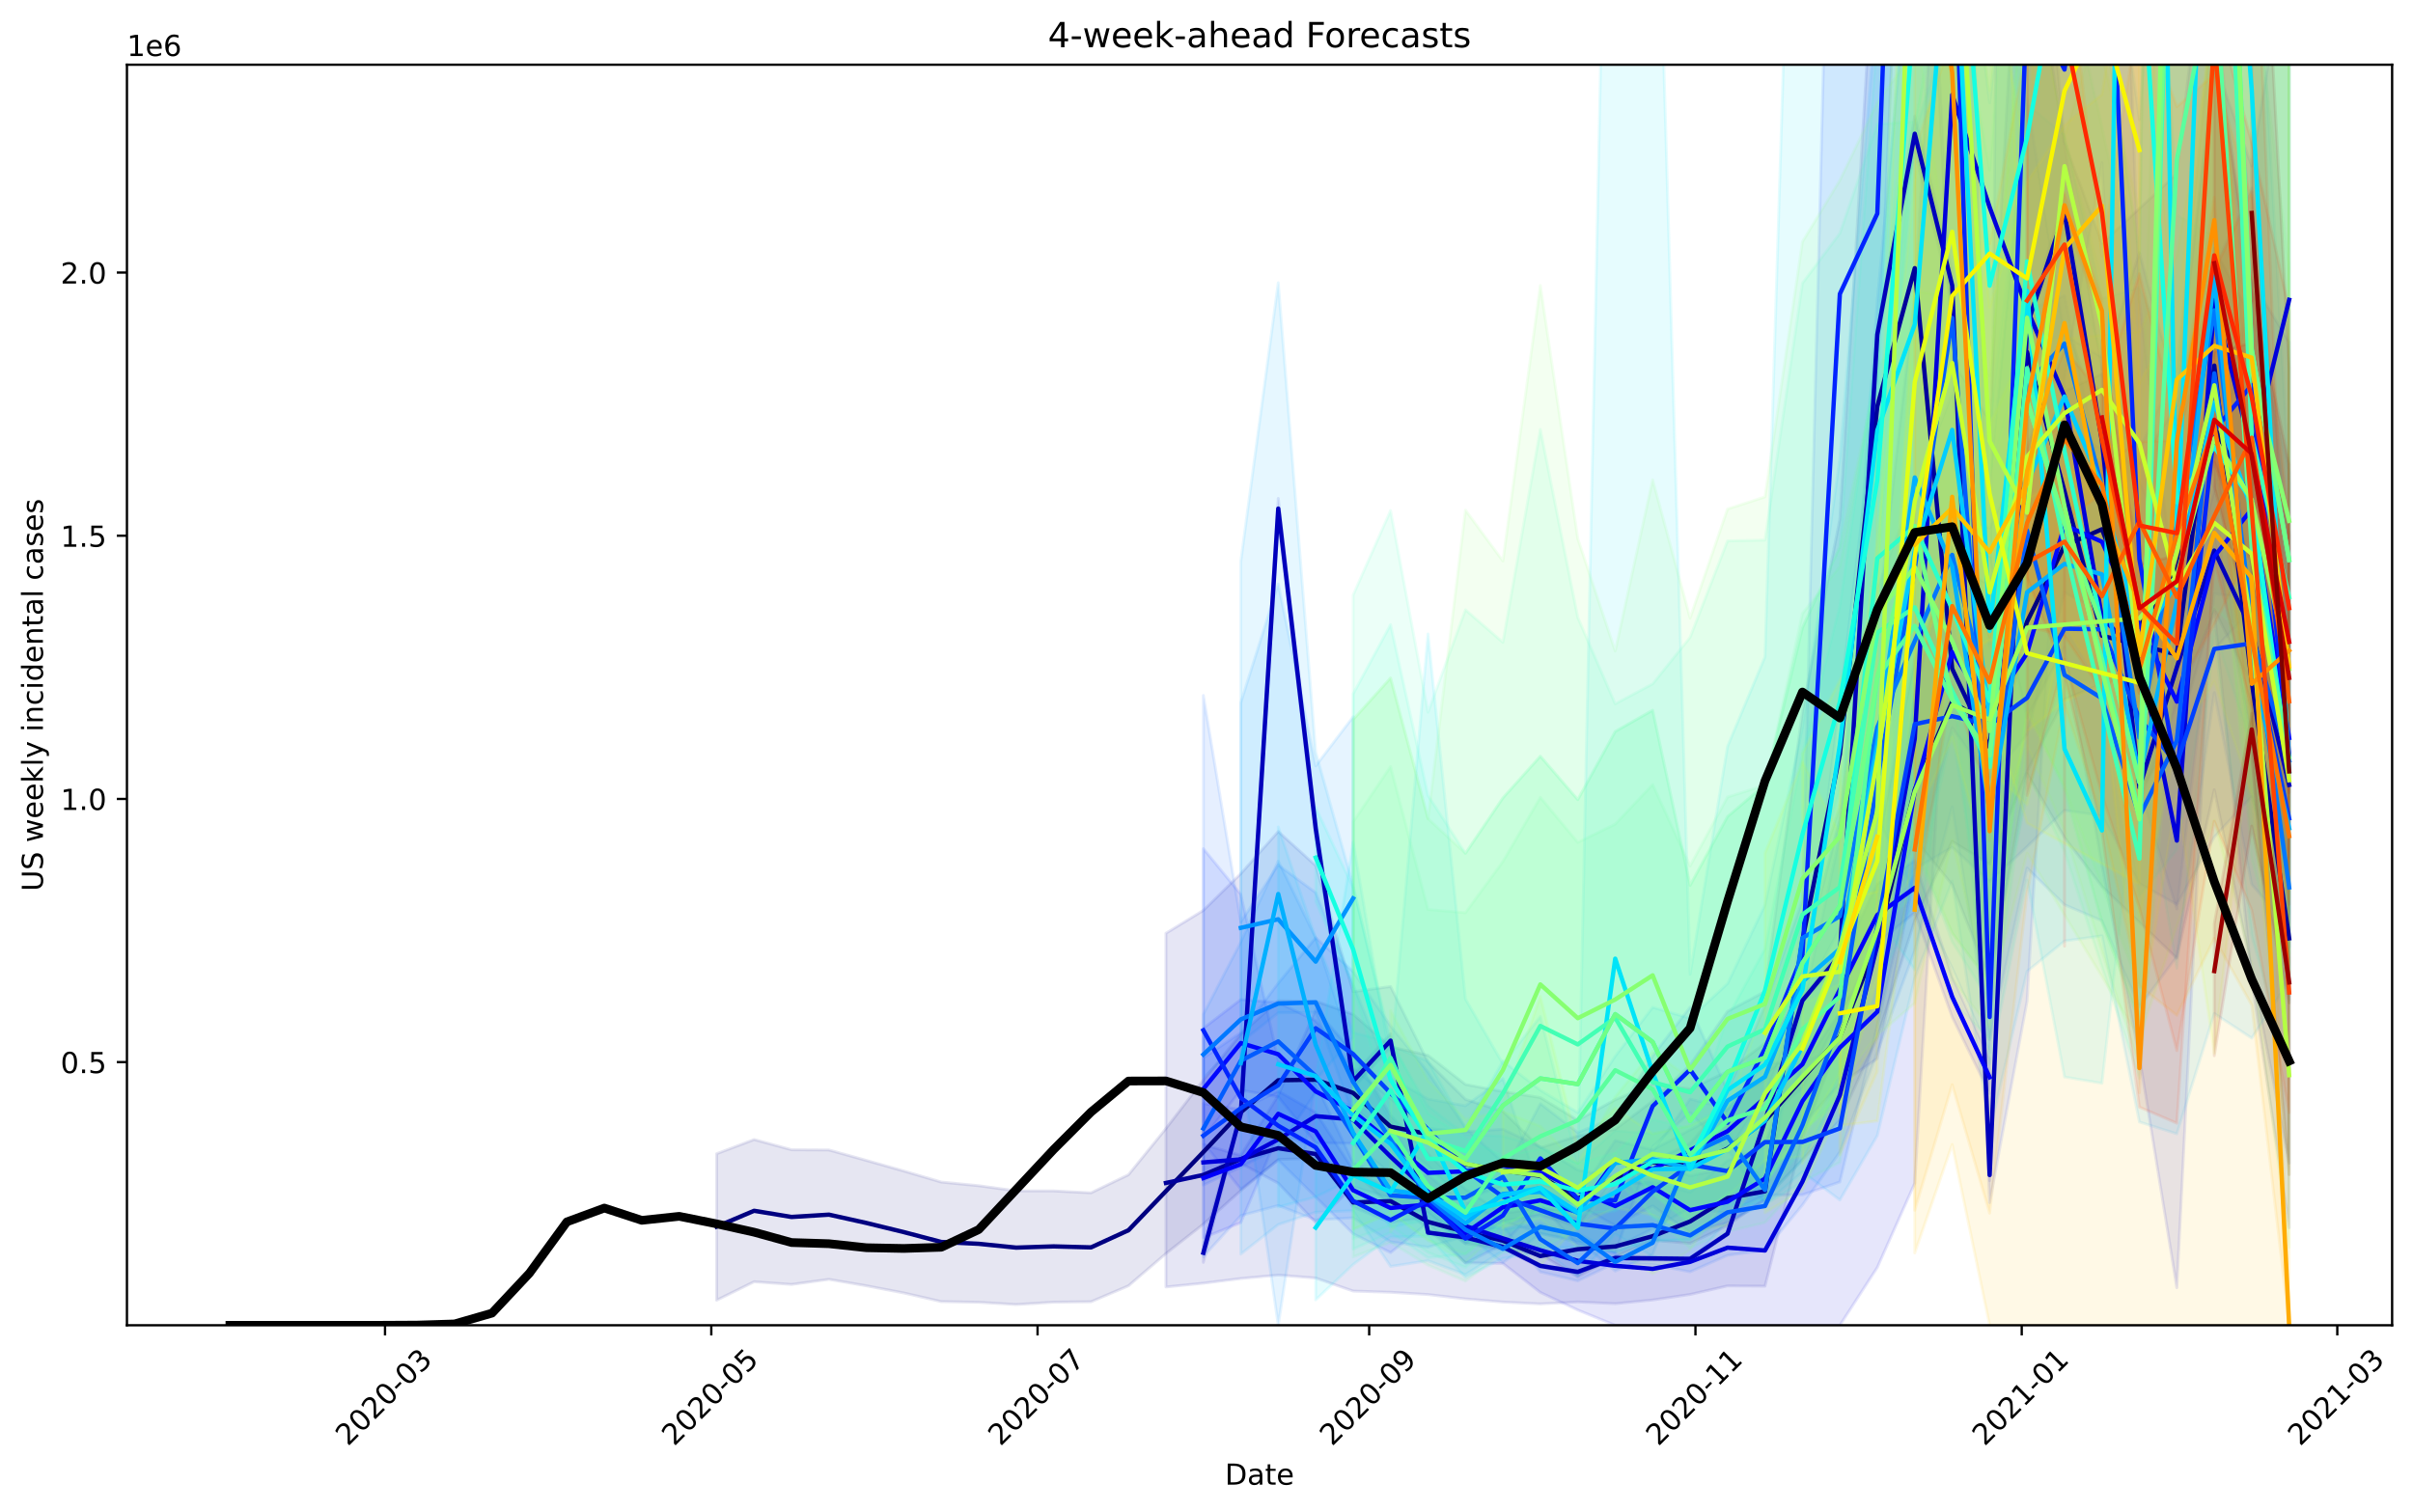 <?xml version="1.0" encoding="utf-8" standalone="no"?>
<!DOCTYPE svg PUBLIC "-//W3C//DTD SVG 1.1//EN"
  "http://www.w3.org/Graphics/SVG/1.1/DTD/svg11.dtd">
<!-- Created with matplotlib (https://matplotlib.org/) -->
<svg height="521.465pt" version="1.1" viewBox="0 0 832.181 521.465" width="832.181pt" xmlns="http://www.w3.org/2000/svg" xmlns:xlink="http://www.w3.org/1999/xlink">
 <defs>
  <style type="text/css">
*{stroke-linecap:butt;stroke-linejoin:round;}
  </style>
 </defs>
 <g id="figure_1">
  <g id="patch_1">
   <path d="M 0 521.465 
L 832.181 521.465 
L 832.181 0 
L 0 0 
z
" style="fill:#ffffff;"/>
  </g>
  <g id="axes_1">
   <g id="patch_2">
    <path d="M 43.781 457.198 
L 824.981 457.198 
L 824.981 22.318 
L 43.781 22.318 
z
" style="fill:#ffffff;"/>
   </g>
   <g id="PolyCollection_1">
    <defs>
     <path d="M 247.151 -123.452 
L 247.151 -72.92 
L 260.064 -79.283 
L 272.976 -78.356 
L 285.889 -80.114 
L 298.801 -77.891 
L 311.713 -75.413 
L 324.626 -72.444 
L 337.538 -72.211 
L 350.451 -71.425 
L 363.363 -72.245 
L 376.275 -72.387 
L 389.188 -77.892 
L 402.1 -88.998 
L 415.013 -99.168 
L 427.925 -110.725 
L 440.837 -121.466 
L 453.75 -121.868 
L 466.662 -117.608 
L 479.575 -105.445 
L 492.487 -103.108 
L 505.399 -92.445 
L 518.312 -90.374 
L 531.224 -88.747 
L 544.137 -80.983 
L 557.049 -87.964 
L 569.961 -93.589 
L 582.874 -92.543 
L 595.786 -98.666 
L 608.699 -107.895 
L 621.611 -121.407 
L 634.523 -135.001 
L 647.436 -163.59 
L 660.348 -203.859 
L 673.261 -231.208 
L 686.173 -223.266 
L 699.085 -255.35 
L 711.998 -280.225 
L 724.91 -285.505 
L 737.823 -248.773 
L 750.735 -267.569 
L 763.647 -311.221 
L 776.56 -285.252 
L 776.56 -411.457 
L 776.56 -411.457 
L 763.647 -435.818 
L 750.735 -381.565 
L 737.823 -361.574 
L 724.91 -392.517 
L 711.998 -386.477 
L 699.085 -358.795 
L 686.173 -319.534 
L 673.261 -327.434 
L 660.348 -294.344 
L 647.436 -229.132 
L 634.523 -192.948 
L 621.611 -177.516 
L 608.699 -161.573 
L 595.786 -151.815 
L 582.874 -145.845 
L 569.961 -147.485 
L 557.049 -142.074 
L 544.137 -135.007 
L 531.224 -142.812 
L 518.312 -144.882 
L 505.399 -147.362 
L 492.487 -157.419 
L 479.575 -160.306 
L 466.662 -171.528 
L 453.75 -176.094 
L 440.837 -176.248 
L 427.925 -164.714 
L 415.013 -148.909 
L 402.1 -132.143 
L 389.188 -116.21 
L 376.275 -109.962 
L 363.363 -110.619 
L 350.451 -110.637 
L 337.538 -112.416 
L 324.626 -113.675 
L 311.713 -117.48 
L 298.801 -121.135 
L 285.889 -124.748 
L 272.976 -124.82 
L 260.064 -128.348 
L 247.151 -123.452 
z
" id="ma5cfe8c959" style="stroke:#000080;stroke-opacity:0.1;"/>
    </defs>
    <g clip-path="url(#p6354cde839)">
     <use style="fill:#000080;fill-opacity:0.1;stroke:#000080;stroke-opacity:0.1;" x="0" xlink:href="#ma5cfe8c959" y="521.465"/>
    </g>
   </g>
   <g id="PolyCollection_2">
    <path clip-path="url(#p6354cde839)" d="M 402.1 321.955 
L 402.1 443.982 
L 415.013 442.68 
L 427.925 441.061 
L 440.837 439.875 
L 453.75 440.899 
L 466.662 445.394 
L 479.575 445.812 
L 492.487 446.592 
L 505.399 448.088 
L 518.312 449.177 
L 531.224 449.82 
L 544.137 449.142 
L 557.049 449.74 
L 569.961 448.465 
L 582.874 446.567 
L 595.786 443.61 
L 608.699 443.708 
L 621.611 392.503 
L 634.523 357.974 
L 647.436 319.074 
L 660.348 289.485 
L 673.261 305.192 
L 686.173 337.985 
L 699.085 266.796 
L 711.998 288.936 
L 724.91 305.824 
L 750.735 330.571 
L 763.647 272.439 
L 776.56 334.585 
L 789.472 401.256 
L 789.472 183.524 
L 789.472 183.524 
L 776.56 78.684 
L 763.647 -50.204 
L 750.735 59.899 
L 724.91 83.946 
L 711.998 48.878 
L 699.085 -92.016 
L 686.173 145.21 
L 673.261 124.151 
L 660.348 -142.484 
L 647.436 -39.265 
L 634.523 178.97 
L 621.611 245.234 
L 608.699 342.082 
L 595.786 348.904 
L 582.874 367.361 
L 569.961 379.796 
L 557.049 389.589 
L 544.137 391.846 
L 531.224 395.949 
L 518.312 383.436 
L 505.399 379.254 
L 492.487 366.409 
L 479.575 340.338 
L 466.662 342.132 
L 453.75 298.624 
L 440.837 286.87 
L 427.925 301.384 
L 415.013 314.051 
L 402.1 321.955 
z
" style="fill:#00009b;fill-opacity:0.1;stroke:#00009b;stroke-opacity:0.1;"/>
   </g>
   <g id="PolyCollection_3">
    <defs>
     <path d="M 415.013 -92.596 
L 415.013 -85.962 
L 427.925 -136.613 
L 440.837 -342.483 
L 453.75 -232.6 
L 466.662 -146.233 
L 479.575 -160.114 
L 492.487 -95.582 
L 505.399 -94.008 
L 518.312 -90.612 
L 531.224 -84.331 
L 544.137 -82.281 
L 557.049 -86.841 
L 582.874 -86.685 
L 595.786 -95.38 
L 608.699 -134.117 
L 621.611 -175.871 
L 634.523 -188.909 
L 647.436 -404.597 
L 660.348 -469.184 
L 673.261 -417.374 
L 686.173 -114.16 
L 699.085 -408.979 
L 711.998 -442.054 
L 724.91 -366.43 
L 737.823 -244.374 
L 750.735 -278.418 
L 763.647 -310.566 
L 776.56 -183.493 
L 789.472 -97.92 
L 789.472 -403.451 
L 789.472 -403.451 
L 776.56 -424.589 
L 763.647 -352.5 
L 750.735 -304.017 
L 737.823 -255.216 
L 724.91 -372.166 
L 711.998 -454.454 
L 699.085 -409.35 
L 686.173 -118.039 
L 673.261 -428.629 
L 660.348 -481.46 
L 647.436 -407.55 
L 634.523 -195.002 
L 621.611 -176.717 
L 608.699 -135.474 
L 595.786 -96.378 
L 582.874 -87.694 
L 557.049 -88.147 
L 544.137 -83.068 
L 531.224 -85.201 
L 518.312 -91.98 
L 505.399 -95.115 
L 492.487 -96.919 
L 479.575 -164.831 
L 466.662 -150.712 
L 453.75 -238.791 
L 440.837 -349.52 
L 427.925 -138.001 
L 415.013 -92.596 
z
" id="mf0e7cf5ebf" style="stroke:#0000bb;stroke-opacity:0.1;"/>
    </defs>
    <g clip-path="url(#p6354cde839)">
     <use style="fill:#0000bb;fill-opacity:0.1;stroke:#0000bb;stroke-opacity:0.1;" x="0" xlink:href="#mf0e7cf5ebf" y="521.465"/>
    </g>
   </g>
   <g id="PolyCollection_4">
    <path clip-path="url(#p6354cde839)" d="M 415.013 394.854 
L 415.013 407.163 
L 427.925 401.36 
L 440.837 408.17 
L 453.75 421.753 
L 466.662 409.425 
L 479.575 413.209 
L 492.487 424.003 
L 505.399 435.624 
L 518.312 435.86 
L 531.224 445.864 
L 544.137 451.938 
L 557.049 457.198 
L 569.961 457.198 
L 582.874 457.198 
L 595.786 457.198 
L 608.699 457.198 
L 621.611 457.198 
L 634.523 457.198 
L 647.436 437.251 
L 660.348 408.189 
L 673.261 186.422 
L 686.173 192.537 
L 699.085 247.502 
L 711.998 223.285 
L 724.91 298.941 
L 737.823 364.553 
L 750.735 444.254 
L 763.647 185.746 
L 776.56 255.064 
L 789.472 229.809 
L 789.472 -22.935 
L 789.472 -22.935 
L 776.56 57.265 
L 763.647 21.199 
L 750.735 135.701 
L 737.823 87.115 
L 724.91 127.301 
L 711.998 50.251 
L 699.085 -34.124 
L 686.173 -49.564 
L 673.261 -120.984 
L 660.348 101.509 
L 647.436 214.726 
L 634.523 282.901 
L 621.611 332.667 
L 608.699 372.618 
L 595.786 379.519 
L 582.874 394.455 
L 569.961 400.633 
L 557.049 412.085 
L 544.137 417.999 
L 531.224 416.762 
L 518.312 418.58 
L 505.399 410.297 
L 492.487 398.173 
L 479.575 384.851 
L 466.662 362.987 
L 453.75 348.354 
L 440.837 377.932 
L 427.925 398.578 
L 415.013 394.854 
z
" style="fill:#0000da;fill-opacity:0.1;stroke:#0000da;stroke-opacity:0.1;"/>
   </g>
   <g id="PolyCollection_5">
    <defs>
     <path d="M 415.013 -140.739 
L 415.013 -94.445 
L 427.925 -99.681 
L 440.837 -130.241 
L 453.75 -125.995 
L 466.662 -105.021 
L 479.575 -99.713 
L 492.487 -101.52 
L 505.399 -92.386 
L 518.312 -100.247 
L 531.224 -102.231 
L 544.137 -98.278 
L 557.049 -115.087 
L 569.961 -112.016 
L 595.786 -125.057 
L 621.611 -146.02 
L 647.436 -196.159 
L 660.348 -206.626 
L 673.261 -170.594 
L 686.173 -144.259 
L 686.173 -156.193 
L 686.173 -156.193 
L 673.261 -184.486 
L 660.348 -224.502 
L 647.436 -216.435 
L 621.611 -162.563 
L 595.786 -138.615 
L 569.961 -124.768 
L 557.049 -128.028 
L 544.137 -108.974 
L 531.224 -113.202 
L 518.312 -110.065 
L 505.399 -99.872 
L 492.487 -110.905 
L 479.575 -110.814 
L 466.662 -117.826 
L 453.75 -137.687 
L 440.837 -145.055 
L 427.925 -138.704 
L 415.013 -140.739 
z
" id="m45544ea4e7" style="stroke:#0000fa;stroke-opacity:0.1;"/>
    </defs>
    <g clip-path="url(#p6354cde839)">
     <use style="fill:#0000fa;fill-opacity:0.1;stroke:#0000fa;stroke-opacity:0.1;" x="0" xlink:href="#m45544ea4e7" y="521.465"/>
    </g>
   </g>
   <g id="PolyCollection_6">
    <defs>
     <path d="M 415.013 -166.746 
L 415.013 -128.903 
L 427.925 -145.393 
L 440.837 -143.056 
L 453.75 -127.166 
L 466.662 -127.04 
L 492.487 -106.311 
L 505.399 -108.076 
L 518.312 -112.126 
L 531.224 -110.766 
L 544.137 -105.884 
L 557.049 -98.676 
L 569.961 -105.485 
L 582.874 -96.263 
L 595.786 -99.65 
L 608.699 -107.161 
L 621.611 -133.431 
L 634.523 -147.465 
L 647.436 -156.265 
L 660.348 -219.884 
L 673.261 -270.386 
L 686.173 -252.604 
L 699.085 -268.117 
L 711.998 -317.069 
L 724.91 -310.42 
L 737.823 -280.895 
L 750.735 -254.898 
L 763.647 -297.481 
L 776.56 -311.203 
L 789.472 -237.033 
L 789.472 -306.738 
L 789.472 -306.738 
L 776.56 -391.024 
L 763.647 -370.979 
L 750.735 -311.79 
L 737.823 -338.834 
L 724.91 -366.888 
L 711.998 -372.074 
L 699.085 -337.028 
L 686.173 -306.622 
L 673.261 -332.476 
L 660.348 -281.778 
L 647.436 -193.476 
L 634.523 -172.275 
L 621.611 -153.313 
L 608.699 -127.725 
L 595.786 -118.448 
L 582.874 -115.823 
L 569.961 -121.069 
L 557.049 -115.434 
L 544.137 -117.833 
L 531.224 -125.82 
L 518.312 -131.906 
L 505.399 -130.991 
L 492.487 -132.139 
L 466.662 -152.96 
L 453.75 -169.325 
L 440.837 -175.596 
L 427.925 -176.654 
L 415.013 -166.746 
z
" id="m3f89ed1742" style="stroke:#0008ff;stroke-opacity:0.1;"/>
    </defs>
    <g clip-path="url(#p6354cde839)">
     <use style="fill:#0008ff;fill-opacity:0.1;stroke:#0008ff;stroke-opacity:0.1;" x="0" xlink:href="#m3f89ed1742" y="521.465"/>
    </g>
   </g>
   <g id="PolyCollection_7">
    <path clip-path="url(#p6354cde839)" d="M 415.013 292.77 
L 415.013 394.291 
L 427.925 410.236 
L 440.837 400.224 
L 453.75 412.919 
L 466.662 425.608 
L 479.575 432.146 
L 492.487 421.803 
L 505.399 435.732 
L 518.312 429.387 
L 531.224 415.524 
L 544.137 429.458 
L 557.049 432.334 
L 569.961 395.501 
L 582.874 383.791 
L 595.786 397.467 
L 608.699 377.648 
L 621.611 345.31 
L 634.523 241.986 
L 647.436 134.607 
L 660.348 -161.033 
L 673.261 122.975 
L 686.173 414.895 
L 699.085 345.371 
L 711.998 130.169 
L 724.91 56.101 
L 737.823 272 
L 750.735 313.628 
L 763.647 204.759 
L 776.56 206.629 
L 789.472 326.714 
L 789.472 193.911 
L 789.472 193.911 
L 776.56 64.857 
L 763.647 92.195 
L 750.735 209.29 
L 737.823 103.791 
L 724.91 -258.235 
L 711.998 -149.882 
L 699.085 -1012.304 
L 686.173 222.436 
L 673.261 -300.055 
L 660.348 -389.519 
L 647.436 -0.986 
L 634.523 -202.796 
L 621.611 310.487 
L 608.699 347.118 
L 595.786 376.269 
L 582.874 347.403 
L 569.961 364.305 
L 557.049 385.362 
L 544.137 390.697 
L 531.224 380.738 
L 518.312 405.244 
L 505.399 415.916 
L 492.487 405.373 
L 479.575 407.078 
L 466.662 401.155 
L 453.75 373.744 
L 440.837 365.803 
L 427.925 308.54 
L 415.013 292.77 
z
" style="fill:#0024ff;fill-opacity:0.1;stroke:#0024ff;stroke-opacity:0.1;"/>
   </g>
   <g id="PolyCollection_8">
    <defs>
     <path d="M 415.013 -156.503 
L 415.013 -112.642 
L 427.925 -118.827 
L 440.837 -125.509 
L 453.75 -144.633 
L 466.662 -139.545 
L 479.575 -129.175 
L 492.487 -119.343 
L 505.399 -106.503 
L 518.312 -100.23 
L 531.224 -95.98 
L 544.137 -92.936 
L 557.049 -91.049 
L 569.961 -97.568 
L 582.874 -104.787 
L 595.786 -102.915 
L 608.699 -109.214 
L 621.611 -109.276 
L 634.523 -113.712 
L 660.348 -221.683 
L 673.261 -229.182 
L 686.173 -217.314 
L 699.085 -229.372 
L 711.998 -241.913 
L 724.91 -240.037 
L 737.823 -216.646 
L 750.735 -209.439 
L 763.647 -232.693 
L 776.56 -246.693 
L 789.472 -206.256 
L 789.472 -285.597 
L 789.472 -285.597 
L 776.56 -362.636 
L 763.647 -371.114 
L 750.735 -325.072 
L 737.823 -355.744 
L 724.91 -376.379 
L 711.998 -410.017 
L 699.085 -367.601 
L 686.173 -339.298 
L 673.261 -344.722 
L 660.348 -336.666 
L 634.523 -160.581 
L 621.611 -154.792 
L 608.699 -154.713 
L 595.786 -139.058 
L 582.874 -142.306 
L 569.961 -124.069 
L 557.049 -108.424 
L 544.137 -108.283 
L 531.224 -113.824 
L 518.312 -120.605 
L 505.399 -132.326 
L 492.487 -151.608 
L 479.575 -167.501 
L 466.662 -186.305 
L 453.75 -197.973 
L 440.837 -182.301 
L 427.925 -165.242 
L 415.013 -156.503 
z
" id="m08c858dd64" style="stroke:#0040ff;stroke-opacity:0.1;"/>
    </defs>
    <g clip-path="url(#p6354cde839)">
     <use style="fill:#0040ff;fill-opacity:0.1;stroke:#0040ff;stroke-opacity:0.1;" x="0" xlink:href="#m08c858dd64" y="521.465"/>
    </g>
   </g>
   <g id="PolyCollection_9">
    <path clip-path="url(#p6354cde839)" d="M 415.013 239.916 
L 415.013 433.479 
L 427.925 419.374 
L 440.837 415.877 
L 453.75 420.878 
L 466.662 420.136 
L 479.575 428.422 
L 492.487 430.239 
L 505.399 426.419 
L 518.312 423.08 
L 531.224 438.792 
L 544.137 441.888 
L 557.049 435.708 
L 569.961 436.251 
L 582.874 438.769 
L 595.786 433.061 
L 608.699 431.379 
L 621.611 415.716 
L 634.523 397.395 
L 647.436 363.121 
L 660.348 327.87 
L 673.261 278.321 
L 686.173 358.701 
L 699.085 299.46 
L 711.998 312.124 
L 724.91 317.637 
L 737.823 347.357 
L 750.735 330.005 
L 763.647 238.985 
L 776.56 305.065 
L 789.472 320.183 
L 789.472 162.836 
L 789.472 162.836 
L 776.56 106.558 
L 763.647 0.481 
L 750.735 127.151 
L 737.823 155.084 
L 724.91 123.274 
L 711.998 115.623 
L 699.085 34.016 
L 686.173 166.25 
L 673.261 -131.283 
L 660.348 -35.788 
L 647.436 103.714 
L 634.523 288.522 
L 621.611 347.89 
L 608.699 395.852 
L 595.786 400.338 
L 582.874 411.29 
L 569.961 407.723 
L 557.049 408.707 
L 544.137 420.742 
L 531.224 411.534 
L 518.312 372.111 
L 505.399 381.476 
L 492.487 379.129 
L 479.575 371.68 
L 466.662 339.68 
L 453.75 307.931 
L 440.837 298.4 
L 427.925 318.021 
L 415.013 239.916 
z
" style="fill:#005cff;fill-opacity:0.1;stroke:#005cff;stroke-opacity:0.1;"/>
   </g>
   <g id="PolyCollection_10">
    <defs>
     <path d="M 415.013 -171.57 
L 415.013 -149.795 
L 427.925 -161.84 
L 440.837 -172.057 
L 453.75 -172.231 
L 466.662 -136.743 
L 492.487 -106.67 
L 505.399 -95.591 
L 518.312 -85.798 
L 531.224 -95.916 
L 544.137 -93.606 
L 557.049 -82.961 
L 569.961 -88.713 
L 582.874 -121.659 
L 595.786 -124.987 
L 608.699 -105.972 
L 621.611 -176.772 
L 634.523 -201.343 
L 647.436 -239.499 
L 673.261 -187.481 
L 686.173 -158.302 
L 699.085 -355.814 
L 711.998 -382.767 
L 724.91 -347.732 
L 737.823 -264.152 
L 750.735 -327.155 
L 763.647 -395.506 
L 776.56 -292.204 
L 789.472 -176.587 
L 789.472 -243.573 
L 789.472 -243.573 
L 776.56 -319.834 
L 763.647 -423.232 
L 750.735 -347.618 
L 737.823 -284.834 
L 724.91 -354.509 
L 711.998 -419.474 
L 699.085 -414.38 
L 686.173 -298.13 
L 673.261 -385.843 
L 647.436 -318.646 
L 634.523 -242.944 
L 621.611 -205.188 
L 608.699 -113.26 
L 595.786 -131.417 
L 582.874 -124.347 
L 569.961 -95.163 
L 557.049 -89.424 
L 544.137 -96.027 
L 531.224 -99.222 
L 518.312 -97.41 
L 505.399 -99.566 
L 492.487 -111.492 
L 466.662 -158.07 
L 453.75 -197.866 
L 440.837 -224.432 
L 427.925 -196.474 
L 415.013 -171.57 
z
" id="m24b7291e62" style="stroke:#0078ff;stroke-opacity:0.1;"/>
    </defs>
    <g clip-path="url(#p6354cde839)">
     <use style="fill:#0078ff;fill-opacity:0.1;stroke:#0078ff;stroke-opacity:0.1;" x="0" xlink:href="#m24b7291e62" y="521.465"/>
    </g>
   </g>
   <g id="PolyCollection_11">
    <defs>
     <path d="M 427.925 -279.089 
L 427.925 -154.287 
L 440.837 -64.266 
L 453.75 -148.872 
L 466.662 -163.633 
L 466.662 -274.197 
L 466.662 -274.197 
L 453.75 -257.239 
L 440.837 -319.977 
L 427.925 -279.089 
z
" id="ma26ee48ade" style="stroke:#0094ff;stroke-opacity:0.1;"/>
    </defs>
    <g clip-path="url(#p6354cde839)">
     <use style="fill:#0094ff;fill-opacity:0.1;stroke:#0094ff;stroke-opacity:0.1;" x="0" xlink:href="#ma26ee48ade" y="521.465"/>
    </g>
   </g>
   <g id="PolyCollection_12">
    <path clip-path="url(#p6354cde839)" d="M 427.925 193.576 
L 427.925 432.643 
L 440.837 422.445 
L 453.75 418.182 
L 466.662 417.69 
L 479.575 436.895 
L 492.487 434.921 
L 505.399 439.711 
L 518.312 431.468 
L 531.224 430.518 
L 544.137 440.353 
L 557.049 425.671 
L 569.961 433.49 
L 582.874 435.641 
L 595.786 421.012 
L 608.699 415.506 
L 621.611 404.269 
L 634.523 414.002 
L 647.436 391.77 
L 660.348 337.539 
L 673.261 303.961 
L 686.173 390.611 
L 699.085 335.112 
L 711.998 324.632 
L 724.91 322.851 
L 737.823 387.061 
L 750.735 391.161 
L 763.647 349.641 
L 776.56 358.15 
L 789.472 338.307 
L 789.472 166.909 
L 789.472 166.909 
L 776.56 -62.384 
L 763.647 -298.456 
L 750.735 -126.565 
L 737.823 41.317 
L 724.91 -54.437 
L 711.998 -61.219 
L 699.085 -77.567 
L 686.173 35.473 
L 673.261 -72.161 
L 660.348 -142.607 
L 647.436 -1.577 
L 634.523 157.882 
L 621.611 250.845 
L 608.699 312.169 
L 595.786 339.32 
L 582.874 351.305 
L 569.961 347.495 
L 557.049 364.342 
L 544.137 383.815 
L 531.224 376.084 
L 518.312 366.002 
L 505.399 388.923 
L 492.487 366.114 
L 479.575 360.694 
L 466.662 305.485 
L 453.75 259.425 
L 440.837 97.544 
L 427.925 193.576 
z
" style="fill:#00b0ff;fill-opacity:0.1;stroke:#00b0ff;stroke-opacity:0.1;"/>
   </g>
   <g id="PolyCollection_13">
    <defs>
     <path d="M 440.837 -236.191 
L 440.837 -105.053 
L 453.75 -108.546 
L 466.662 -114.824 
L 479.575 -98.114 
L 492.487 -100.591 
L 505.399 -93.197 
L 518.312 -92.093 
L 531.224 -90.946 
L 544.137 -91.157 
L 557.049 -89.543 
L 569.961 -93.589 
L 582.874 -93.809 
L 595.786 -101.684 
L 608.699 -107.895 
L 621.611 -121.183 
L 634.523 -146.605 
L 647.436 -179.441 
L 660.348 -211.271 
L 673.261 -268.728 
L 686.173 -188.912 
L 699.085 -247.057 
L 711.998 -288.81 
L 724.91 -284.801 
L 737.823 -212.398 
L 750.735 -228.278 
L 763.647 -303.823 
L 776.56 -263.572 
L 789.472 -194.751 
L 789.472 -336.868 
L 789.472 -336.868 
L 776.56 -423.521 
L 763.647 -498.007 
L 750.735 -393.049 
L 737.823 -422.358 
L 724.91 -418.384 
L 711.998 -474.863 
L 699.085 -485.595 
L 686.173 -374.535 
L 673.261 -517.143 
L 660.348 -475.526 
L 647.436 -368.604 
L 634.523 -238.563 
L 621.611 -194.095 
L 608.699 -154.713 
L 595.786 -140.783 
L 582.874 -133.185 
L 569.961 -130.347 
L 557.049 -131.438 
L 544.137 -120.161 
L 531.224 -125.82 
L 518.312 -129.517 
L 505.399 -130.061 
L 492.487 -139.845 
L 479.575 -161.998 
L 466.662 -165.252 
L 453.75 -197.866 
L 440.837 -236.191 
z
" id="m78e31b7523" style="stroke:#00ccff;stroke-opacity:0.1;"/>
    </defs>
    <g clip-path="url(#p6354cde839)">
     <use style="fill:#00ccff;fill-opacity:0.1;stroke:#00ccff;stroke-opacity:0.1;" x="0" xlink:href="#m78e31b7523" y="521.465"/>
    </g>
   </g>
   <g id="PolyCollection_14">
    <path clip-path="url(#p6354cde839)" d="M 453.75 371.948 
L 453.75 448.418 
L 466.662 436.231 
L 479.575 426.738 
L 492.487 426.455 
L 505.399 440.706 
L 518.312 434.089 
L 531.224 432.087 
L 544.137 435.266 
L 557.049 435.45 
L 569.961 428.204 
L 582.874 427.656 
L 595.786 415.699 
L 608.699 415.486 
L 621.611 407.806 
L 634.523 369.702 
L 647.436 316.173 
L 660.348 334.56 
L 673.261 232.514 
L 686.173 366.878 
L 699.085 303.599 
L 711.998 371.535 
L 724.91 373.716 
L 737.823 258.9 
L 750.735 334.074 
L 763.647 219.843 
L 776.56 322.825 
L 789.472 368.899 
L 789.472 -1646.582 
L 789.472 -1646.582 
L 776.56 -1755.29 
L 763.647 -1540.876 
L 750.735 -650.994 
L 737.823 -10703.377 
L 724.91 -226.595 
L 711.998 -39.444 
L 699.085 -522.225 
L 686.173 -245.331 
L 673.261 -1197.424 
L 660.348 -2226.683 
L 647.436 -381.701 
L 634.523 -116.901 
L 621.611 -190.981 
L 608.699 226.592 
L 595.786 257.483 
L 582.874 336.093 
L 569.961 -111.329 
L 557.049 -221.637 
L 544.137 401.282 
L 531.224 350.668 
L 518.312 367.004 
L 505.399 344.651 
L 492.487 218.71 
L 479.575 366.514 
L 466.662 290.521 
L 453.75 371.948 
z
" style="fill:#00e4f8;fill-opacity:0.1;stroke:#00e4f8;stroke-opacity:0.1;"/>
   </g>
   <g id="PolyCollection_15">
    <path clip-path="url(#p6354cde839)" d="M 453.75 278.502 
L 453.75 311.019 
L 466.662 340.348 
L 479.575 384.461 
L 492.487 404.683 
L 505.399 413.367 
L 518.312 417.961 
L 531.224 415.495 
L 544.137 418.856 
L 557.049 417.787 
L 569.961 409.261 
L 582.874 410.007 
L 595.786 386.171 
L 608.699 364.661 
L 621.611 317.837 
L 634.523 272.319 
L 647.436 200.672 
L 660.348 45.938 
L 673.261 -36.952 
L 686.173 163.183 
L 699.085 119.074 
L 711.998 83.811 
L 724.91 123.13 
L 737.823 93.133 
L 750.735 242.102 
L 763.647 209.665 
L 776.56 221.619 
L 789.472 309.985 
L 789.472 200.548 
L 789.472 200.548 
L 776.56 103.026 
L 763.647 81.57 
L 750.735 74.239 
L 737.823 -167.887 
L 724.91 -179.803 
L 711.998 -165.441 
L 699.085 -46.291 
L 686.173 16.589 
L 673.261 -137.148 
L 660.348 -58.295 
L 647.436 119.722 
L 634.523 209.004 
L 621.611 260.086 
L 608.699 327.367 
L 595.786 350.923 
L 582.874 389.311 
L 569.961 386.158 
L 557.049 397.679 
L 544.137 401.304 
L 531.224 396.384 
L 518.312 398.641 
L 505.399 392.801 
L 492.487 384.112 
L 479.575 358.24 
L 466.662 306.224 
L 453.75 278.502 
z
" style="fill:#16ffe1;fill-opacity:0.1;stroke:#16ffe1;stroke-opacity:0.1;"/>
   </g>
   <g id="PolyCollection_16">
    <path clip-path="url(#p6354cde839)" d="M 466.662 239.406 
L 466.662 430.895 
L 479.575 425.2 
L 492.487 433.903 
L 505.399 432.657 
L 518.312 422.187 
L 531.224 417.75 
L 544.137 419.443 
L 557.049 398.035 
L 569.961 411.76 
L 582.874 422.001 
L 595.786 411.718 
L 608.699 408.149 
L 621.611 390.697 
L 634.523 377.854 
L 647.436 306.319 
L 660.348 290.246 
L 673.261 324.949 
L 686.173 345.262 
L 699.085 243.023 
L 711.998 272.948 
L 724.91 318.162 
L 737.823 352.324 
L 750.735 197.21 
L 763.647 121.182 
L 776.56 273.997 
L 789.472 328.993 
L 789.472 -156.209 
L 789.472 -156.209 
L 776.56 -240.987 
L 763.647 -664.772 
L 750.735 -757.064 
L 737.823 87.408 
L 724.91 3.173 
L 711.998 -58.64 
L 699.085 -156.064 
L 686.173 22.643 
L 673.261 -36.508 
L 660.348 3.774 
L 647.436 11.054 
L 634.523 188.624 
L 621.611 216.592 
L 608.699 270.696 
L 595.786 281.694 
L 582.874 305.449 
L 569.961 245.006 
L 557.049 252.34 
L 544.137 275.86 
L 531.224 260.873 
L 518.312 275.271 
L 505.399 294.379 
L 492.487 274.4 
L 479.575 215.487 
L 466.662 239.406 
z
" style="fill:#2cffca;fill-opacity:0.1;stroke:#2cffca;stroke-opacity:0.1;"/>
   </g>
   <g id="PolyCollection_17">
    <path clip-path="url(#p6354cde839)" d="M 466.662 205.282 
L 466.662 427.345 
L 479.575 422.813 
L 492.487 432.1 
L 505.399 437.209 
L 518.312 425.979 
L 531.224 419.513 
L 544.137 415.975 
L 557.049 400.484 
L 569.961 420.21 
L 582.874 424.839 
L 595.786 417.989 
L 608.699 413.354 
L 621.611 395.996 
L 634.523 388.073 
L 647.436 322.33 
L 660.348 307.699 
L 673.261 345.501 
L 686.173 358.446 
L 699.085 266.661 
L 711.998 293.681 
L 724.91 333.645 
L 737.823 372.049 
L 750.735 220.919 
L 763.647 154.926 
L 776.56 296.445 
L 789.472 345.864 
L 789.472 -205.733 
L 789.472 -205.733 
L 776.56 -238.365 
L 763.647 -680.95 
L 750.735 -857.799 
L 737.823 104.219 
L 724.91 44.079 
L 711.998 -14.175 
L 699.085 -109.7 
L 686.173 58.7 
L 673.261 -16.666 
L 660.348 41.913 
L 647.436 42.853 
L 634.523 80.471 
L 621.611 97.703 
L 608.699 186.324 
L 595.786 186.58 
L 582.874 219.861 
L 569.961 235.913 
L 557.049 242.796 
L 544.137 213.007 
L 531.224 148.124 
L 518.312 221.589 
L 505.399 210.365 
L 492.487 245.705 
L 479.575 176.119 
L 466.662 205.282 
z
" style="fill:#43ffb4;fill-opacity:0.1;stroke:#43ffb4;stroke-opacity:0.1;"/>
   </g>
   <g id="PolyCollection_18">
    <path clip-path="url(#p6354cde839)" d="M 466.662 283.543 
L 466.662 433.595 
L 479.575 428.653 
L 492.487 436.454 
L 505.399 441.988 
L 518.312 432.146 
L 531.224 430.77 
L 544.137 424.111 
L 557.049 406.941 
L 569.961 419.511 
L 582.874 430.57 
L 595.786 424.832 
L 608.699 421.787 
L 621.611 407.788 
L 634.523 400.963 
L 647.436 312.861 
L 660.348 294.283 
L 673.261 321.866 
L 686.173 338.968 
L 699.085 245.836 
L 711.998 271.266 
L 724.91 305.546 
L 737.823 340.685 
L 750.735 229.065 
L 763.647 162.667 
L 776.56 289.348 
L 789.472 337.795 
L 789.472 92.139 
L 789.472 92.139 
L 776.56 -10.607 
L 763.647 -263.582 
L 750.735 -231.782 
L 737.823 174.317 
L 724.91 96.833 
L 711.998 47.281 
L 699.085 -19.498 
L 686.173 129.586 
L 673.261 102.28 
L 660.348 100.473 
L 647.436 128.185 
L 634.523 195.47 
L 621.611 211.659 
L 608.699 270.868 
L 595.786 274.956 
L 582.874 298.736 
L 569.961 270.657 
L 557.049 284.303 
L 544.137 290.596 
L 531.224 275.064 
L 518.312 297.2 
L 505.399 314.866 
L 492.487 313.759 
L 479.575 264.431 
L 466.662 283.543 
z
" style="fill:#5aff9d;fill-opacity:0.1;stroke:#5aff9d;stroke-opacity:0.1;"/>
   </g>
   <g id="PolyCollection_19">
    <path clip-path="url(#p6354cde839)" d="M 466.662 248.225 
L 466.662 424.113 
L 479.575 418.402 
L 492.487 427.858 
L 505.399 432.657 
L 518.312 422.187 
L 531.224 417.75 
L 544.137 419.443 
L 557.049 398.035 
L 569.961 411.76 
L 582.874 422.001 
L 595.786 411.718 
L 608.699 408.149 
L 621.611 390.697 
L 634.523 377.854 
L 647.436 312.861 
L 660.348 290.246 
L 673.261 321.866 
L 686.173 338.968 
L 699.085 245.836 
L 711.998 271.266 
L 724.91 318.162 
L 737.823 352.324 
L 750.735 197.21 
L 763.647 121.182 
L 776.56 273.997 
L 789.472 328.993 
L 789.472 -156.209 
L 789.472 -156.209 
L 776.56 -240.987 
L 763.647 -664.772 
L 750.735 -757.064 
L 737.823 87.408 
L 724.91 3.173 
L 711.998 47.281 
L 699.085 -19.498 
L 686.173 129.586 
L 673.261 102.28 
L 660.348 3.774 
L 647.436 128.185 
L 634.523 188.624 
L 621.611 216.592 
L 608.699 270.696 
L 595.786 281.694 
L 582.874 305.449 
L 569.961 245.006 
L 557.049 252.34 
L 544.137 275.86 
L 531.224 260.873 
L 518.312 275.271 
L 505.399 294.379 
L 492.487 282.414 
L 479.575 233.907 
L 466.662 248.225 
z
" style="fill:#70ff87;fill-opacity:0.1;stroke:#70ff87;stroke-opacity:0.1;"/>
   </g>
   <g id="PolyCollection_20">
    <path clip-path="url(#p6354cde839)" d="M 466.662 248.225 
L 466.662 424.113 
L 479.575 418.402 
L 492.487 427.858 
L 505.399 435.432 
L 518.312 423.817 
L 531.224 415.472 
L 544.137 412.663 
L 557.049 399.51 
L 569.961 407.38 
L 582.874 421.312 
L 595.786 412.603 
L 608.699 408.555 
L 621.611 389.398 
L 634.523 380.941 
L 647.436 320.282 
L 660.348 300.73 
L 673.261 337.911 
L 686.173 354.531 
L 699.085 257.182 
L 711.998 286.523 
L 724.91 328.252 
L 737.823 367.608 
L 750.735 204.466 
L 763.647 134.367 
L 776.56 283.754 
L 789.472 338.39 
L 789.472 -273.973 
L 789.472 -273.973 
L 776.56 -298.481 
L 763.647 -777.027 
L 750.735 -967.565 
L 737.823 73.31 
L 724.91 18.825 
L 711.998 -37.217 
L 699.085 -140.622 
L 686.173 31.14 
L 673.261 -59.065 
L 660.348 17.45 
L 647.436 35.383 
L 634.523 62.18 
L 621.611 83.411 
L 608.699 171.403 
L 595.786 175.598 
L 582.874 213.229 
L 569.961 165.503 
L 557.049 224.573 
L 544.137 185.828 
L 531.224 98.478 
L 518.312 193.535 
L 505.399 175.973 
L 492.487 282.414 
L 479.575 233.907 
L 466.662 248.225 
z
" style="fill:#87ff70;fill-opacity:0.1;stroke:#87ff70;stroke-opacity:0.1;"/>
   </g>
   <g id="PolyCollection_21">
    <defs>
     <path d="M 479.575 -172.868 
L 479.575 -96.515 
L 492.487 -111.732 
L 505.399 -102.797 
L 518.312 -98.081 
L 531.224 -100.941 
L 544.137 -91.157 
L 557.049 -89.956 
L 569.961 -81.97 
L 582.874 -90.294 
L 595.786 -108.544 
L 608.699 -121.211 
L 621.611 -122.427 
L 634.523 -147.776 
L 647.436 -164.358 
L 660.348 -175.35 
L 673.261 -231.501 
L 686.173 -176.747 
L 699.085 -227.106 
L 737.823 -163.268 
L 750.735 -201.902 
L 763.647 -238.496 
L 776.56 -188.959 
L 789.472 -91.13 
L 789.472 -507.716 
L 789.472 -507.716 
L 776.56 -536.06 
L 763.647 -513.653 
L 750.735 -433.253 
L 737.823 -407.146 
L 699.085 -403.261 
L 686.173 -374.535 
L 673.261 -334.263 
L 660.348 -319.911 
L 647.436 -231.212 
L 634.523 -182.102 
L 621.611 -174.764 
L 608.699 -151.678 
L 595.786 -136.625 
L 582.874 -149.479 
L 569.961 -158.783 
L 557.049 -143.084 
L 544.137 -120.14 
L 531.224 -132.946 
L 518.312 -138.035 
L 505.399 -135.351 
L 492.487 -148.627 
L 479.575 -172.868 
z
" id="m8ae55b5761" style="stroke:#9dff5a;stroke-opacity:0.1;"/>
    </defs>
    <g clip-path="url(#p6354cde839)">
     <use style="fill:#9dff5a;fill-opacity:0.1;stroke:#9dff5a;stroke-opacity:0.1;" x="0" xlink:href="#m8ae55b5761" y="521.465"/>
    </g>
   </g>
   <g id="PolyCollection_22">
    <path clip-path="url(#p6354cde839)" d="M 518.312 381.024 
L 518.312 429.357 
L 531.224 436.612 
L 544.137 422.841 
L 557.049 416.67 
L 569.961 419.182 
L 582.874 425.15 
L 595.786 422.633 
L 608.699 403.914 
L 621.611 392.9 
L 634.523 370.078 
L 647.436 337.315 
L 660.348 112.873 
L 673.261 211.463 
L 686.173 265.534 
L 699.085 277.673 
L 711.998 214.798 
L 724.91 236.664 
L 737.823 316.79 
L 750.735 255.939 
L 763.647 234.985 
L 776.56 274.136 
L 789.472 405.081 
L 789.472 322.941 
L 789.472 322.941 
L 776.56 139.279 
L 763.647 -2.564 
L 750.735 109.154 
L 737.823 132.33 
L 724.91 -47.384 
L 711.998 -148.973 
L 699.085 54.278 
L 686.173 -13.881 
L 673.261 -583.151 
L 660.348 -305.98 
L 647.436 210.195 
L 634.523 277.086 
L 621.611 322.072 
L 608.699 346.864 
L 595.786 381.844 
L 582.874 388.28 
L 569.961 391.117 
L 557.049 382.252 
L 544.137 395.666 
L 531.224 343.757 
L 518.312 381.024 
z
" style="fill:#b4ff43;fill-opacity:0.1;stroke:#b4ff43;stroke-opacity:0.1;"/>
   </g>
   <g id="PolyCollection_23">
    <defs>
     <path d="M 608.699 -227.181 
L 608.699 -103.103 
L 621.611 -110.759 
L 634.523 -138.77 
L 647.436 -183.546 
L 660.348 -237.962 
L 673.261 -267.07 
L 686.173 -218.746 
L 699.085 -269.215 
L 711.998 -279.512 
L 724.91 -285.025 
L 737.823 -167.355 
L 750.735 -247.117 
L 763.647 -158.046 
L 776.56 -272.251 
L 789.472 -211.216 
L 789.472 -293.416 
L 789.472 -293.416 
L 776.56 -388.591 
L 763.647 -524.142 
L 750.735 -391.785 
L 737.823 -569.788 
L 724.91 -488.937 
L 711.998 -478.331 
L 699.085 -458.522 
L 686.173 -415.497 
L 673.261 -525.368 
L 660.348 -459.188 
L 647.436 -335.466 
L 634.523 -233.661 
L 621.611 -258.527 
L 608.699 -227.181 
z
" id="mc1e1455eb3" style="stroke:#caff2c;stroke-opacity:0.1;"/>
    </defs>
    <g clip-path="url(#p6354cde839)">
     <use style="fill:#caff2c;fill-opacity:0.1;stroke:#caff2c;stroke-opacity:0.1;" x="0" xlink:href="#mc1e1455eb3" y="521.465"/>
    </g>
   </g>
   <g id="PolyCollection_24">
    <path clip-path="url(#p6354cde839)" d="M 621.611 260.002 
L 621.611 401.334 
L 647.436 357.665 
L 660.348 232.902 
L 673.261 193.811 
L 686.173 244.159 
L 699.085 283.99 
L 737.823 305.037 
L 737.823 148.753 
L 737.823 148.753 
L 699.085 172.11 
L 686.173 -197.635 
L 673.261 -407.914 
L 660.348 -162.587 
L 647.436 209.333 
L 621.611 260.002 
z
" style="fill:#e1ff16;fill-opacity:0.1;stroke:#e1ff16;stroke-opacity:0.1;"/>
   </g>
   <g id="PolyCollection_25">
    <path clip-path="url(#p6354cde839)" d="M 634.523 310.825 
L 634.523 388.309 
L 647.436 386.711 
L 660.348 287.635 
L 673.261 229.987 
L 686.173 220.633 
L 699.085 226.115 
L 711.998 184.73 
L 724.91 167.58 
L 737.823 197.789 
L 737.823 -94.197 
L 737.823 -94.197 
L 724.91 -158.46 
L 711.998 -122.025 
L 699.085 -34.004 
L 686.173 -45.682 
L 673.261 -25.813 
L 660.348 96.743 
L 647.436 307.495 
L 634.523 310.825 
z
" style="fill:#f8f500;fill-opacity:0.1;stroke:#f8f500;stroke-opacity:0.1;"/>
   </g>
   <g id="PolyCollection_26">
    <defs>
     <path d="M 634.523 -266.711 
L 634.523 -122.968 
L 647.436 -151.784 
L 647.436 -384.505 
L 647.436 -384.505 
L 634.523 -266.711 
z
" id="m5538083241" style="stroke:#ffde00;stroke-opacity:0.1;"/>
    </defs>
    <g clip-path="url(#p6354cde839)">
     <use style="fill:#ffde00;fill-opacity:0.1;stroke:#ffde00;stroke-opacity:0.1;" x="0" xlink:href="#m5538083241" y="521.465"/>
    </g>
   </g>
   <g id="PolyCollection_27">
    <path clip-path="url(#p6354cde839)" d="M 660.348 -56.503 
L 660.348 432.273 
L 673.261 394.84 
L 686.173 457.198 
L 699.085 457.198 
L 711.998 457.198 
L 724.91 457.198 
L 737.823 457.198 
L 750.735 457.198 
L 763.647 457.198 
L 776.56 457.198 
L 789.472 457.198 
L 789.472 -93.724 
L 789.472 -93.724 
L 776.56 -424.339 
L 763.647 -384.407 
L 750.735 -357.009 
L 737.823 -176.974 
L 724.91 -439.408 
L 711.998 -365.22 
L 699.085 -180.854 
L 686.173 -85.124 
L 673.261 -44.466 
L 660.348 -56.503 
z
" style="fill:#ffc400;fill-opacity:0.1;stroke:#ffc400;stroke-opacity:0.1;"/>
   </g>
   <g id="PolyCollection_28">
    <defs>
     <path d="M 660.348 -469.592 
L 660.348 -103.926 
L 673.261 -147.259 
L 686.173 -102.934 
L 699.085 -213.283 
L 711.998 -278.224 
L 724.91 -239.442 
L 737.823 -181.335 
L 750.735 -171.184 
L 763.647 -197.736 
L 776.56 -174.712 
L 789.472 -64.266 
L 789.472 -64.266 
L 789.472 -64.266 
L 776.56 -453.004 
L 763.647 -495.749 
L 750.735 -484.652 
L 737.823 -519.853 
L 724.91 -433.145 
L 711.998 -547.93 
L 699.085 -506.477 
L 686.173 -437.362 
L 673.261 -508.918 
L 660.348 -469.592 
z
" id="md33c9a965a" style="stroke:#ffab00;stroke-opacity:0.1;"/>
    </defs>
    <g clip-path="url(#p6354cde839)">
     <use style="fill:#ffab00;fill-opacity:0.1;stroke:#ffab00;stroke-opacity:0.1;" x="0" xlink:href="#md33c9a965a" y="521.465"/>
    </g>
   </g>
   <g id="PolyCollection_29">
    <defs>
     <path d="M 660.348 -587.623 
L 660.348 -575.199 
L 673.261 -493.159 
L 686.173 -231.473 
L 699.085 -377.711 
L 711.998 -446.763 
L 724.91 -410.53 
L 737.823 -144.472 
L 750.735 -362.963 
L 763.647 -439.265 
L 776.56 -278.123 
L 789.472 -289.917 
L 789.472 -304.319 
L 789.472 -304.319 
L 776.56 -293.396 
L 763.647 -453.433 
L 750.735 -375.968 
L 737.823 -158.854 
L 724.91 -418.384 
L 711.998 -454.908 
L 699.085 -385.766 
L 686.173 -238.186 
L 673.261 -500.094 
L 660.348 -587.623 
z
" id="m1edd18f55c" style="stroke:#ff9100;stroke-opacity:0.1;"/>
    </defs>
    <g clip-path="url(#p6354cde839)">
     <use style="fill:#ff9100;fill-opacity:0.1;stroke:#ff9100;stroke-opacity:0.1;" x="0" xlink:href="#m1edd18f55c" y="521.465"/>
    </g>
   </g>
   <g id="PolyCollection_30">
    <defs>
     <path d="M 660.348 -281.807 
L 660.348 -207.357 
L 673.261 -285.124 
L 686.173 -245.622 
L 699.085 -305.702 
L 711.998 -341.741 
L 724.91 -351.137 
L 737.823 -271.898 
L 750.735 -315.715 
L 763.647 -367.237 
L 776.56 -268.778 
L 789.472 -225.774 
L 789.472 -257.625 
L 789.472 -257.625 
L 776.56 -307.607 
L 763.647 -417.05 
L 750.735 -369.504 
L 737.823 -369.109 
L 724.91 -360.855 
L 711.998 -376.845 
L 699.085 -362.399 
L 686.173 -301.704 
L 673.261 -341.945 
L 660.348 -281.807 
z
" id="m64e1c6712f" style="stroke:#ff7700;stroke-opacity:0.1;"/>
    </defs>
    <g clip-path="url(#p6354cde839)">
     <use style="fill:#ff7700;fill-opacity:0.1;stroke:#ff7700;stroke-opacity:0.1;" x="0" xlink:href="#m64e1c6712f" y="521.465"/>
    </g>
   </g>
   <g id="PolyCollection_31">
    <defs>
     <path d="M 699.085 -366.768 
L 699.085 -305.281 
L 711.998 -302.121 
L 724.91 -282.898 
L 737.823 -296.377 
L 750.735 -283.611 
L 763.647 -306.024 
L 776.56 -332.339 
L 789.472 -251.392 
L 789.472 -341.668 
L 789.472 -341.668 
L 776.56 -455.329 
L 763.647 -427.946 
L 750.735 -374.87 
L 737.823 -427.042 
L 724.91 -385.501 
L 711.998 -400.93 
L 699.085 -366.768 
z
" id="mf98649b5bf" style="stroke:#ff5d00;stroke-opacity:0.1;"/>
    </defs>
    <g clip-path="url(#p6354cde839)">
     <use style="fill:#ff5d00;fill-opacity:0.1;stroke:#ff5d00;stroke-opacity:0.1;" x="0" xlink:href="#mf98649b5bf" y="521.465"/>
    </g>
   </g>
   <g id="PolyCollection_32">
    <path clip-path="url(#p6354cde839)" d="M 699.085 -133.357 
L 699.085 274.408 
L 711.998 227.419 
L 724.91 274.195 
L 737.823 313.098 
L 750.735 362.448 
L 763.647 283.378 
L 776.56 313.976 
L 789.472 383.853 
L 789.472 251.005 
L 789.472 251.005 
L 776.56 -65.431 
L 763.647 -485.675 
L 750.735 -20.029 
L 737.823 -25.955 
L 724.91 -55.106 
L 711.998 -159.643 
L 699.085 -133.357 
z
" style="fill:#ff4300;fill-opacity:0.1;stroke:#ff4300;stroke-opacity:0.1;"/>
   </g>
   <g id="PolyCollection_33">
    <path clip-path="url(#p6354cde839)" d="M 699.085 -247.526 
L 699.085 199.114 
L 711.998 232.655 
L 724.91 286.808 
L 737.823 381.938 
L 750.735 387.487 
L 763.647 193.157 
L 776.56 244.441 
L 789.472 312.019 
L 789.472 106.845 
L 789.472 106.845 
L 776.56 49.221 
L 763.647 1.901 
L 750.735 -23.372 
L 737.823 -74.389 
L 724.91 -152.147 
L 711.998 -183.599 
L 699.085 -247.526 
z
" style="fill:#ff2900;fill-opacity:0.1;stroke:#ff2900;stroke-opacity:0.1;"/>
   </g>
   <g id="PolyCollection_34">
    <defs>
     <path d="M 711.998 -340.218 
L 711.998 -195.048 
L 711.998 -340.218 
L 711.998 -340.218 
z
" id="m12c7afc055" style="stroke:#fa0f00;stroke-opacity:0.1;"/>
    </defs>
    <g clip-path="url(#p6354cde839)">
     <use style="fill:#fa0f00;fill-opacity:0.1;stroke:#fa0f00;stroke-opacity:0.1;" x="0" xlink:href="#m12c7afc055" y="521.465"/>
    </g>
   </g>
   <g id="PolyCollection_35">
    <defs>
     <path d="M 724.91 -403.875 
L 724.91 -347.391 
L 737.823 -282.247 
L 750.735 -307.065 
L 763.647 -362.111 
L 776.56 -326.672 
L 789.472 -247.985 
L 789.472 -336.867 
L 789.472 -336.867 
L 776.56 -403.07 
L 763.647 -400.136 
L 750.735 -329.846 
L 737.823 -326.75 
L 724.91 -403.875 
z
" id="me9c74d17ca" style="stroke:#da0000;stroke-opacity:0.1;"/>
    </defs>
    <g clip-path="url(#p6354cde839)">
     <use style="fill:#da0000;fill-opacity:0.1;stroke:#da0000;stroke-opacity:0.1;" x="0" xlink:href="#me9c74d17ca" y="521.465"/>
    </g>
   </g>
   <g id="PolyCollection_36">
    <defs>
     <path d="M 763.647 -508.074 
L 763.647 -353.598 
L 776.56 -304.103 
L 789.472 -215.782 
L 789.472 -361.205 
L 789.472 -361.205 
L 776.56 -422.453 
L 763.647 -508.074 
z
" id="m450f227cda" style="stroke:#bb0000;stroke-opacity:0.1;"/>
    </defs>
    <g clip-path="url(#p6354cde839)">
     <use style="fill:#bb0000;fill-opacity:0.1;stroke:#bb0000;stroke-opacity:0.1;" x="0" xlink:href="#m450f227cda" y="521.465"/>
    </g>
   </g>
   <g id="PolyCollection_37">
    <defs>
     <path d="M 763.647 -202.779 
L 763.647 -157.269 
L 776.56 -236.503 
L 789.472 -175.43 
L 789.472 -191.033 
L 789.472 -191.033 
L 776.56 -275.295 
L 763.647 -202.779 
z
" id="m91b81083b4" style="stroke:#9b0000;stroke-opacity:0.1;"/>
    </defs>
    <g clip-path="url(#p6354cde839)">
     <use style="fill:#9b0000;fill-opacity:0.1;stroke:#9b0000;stroke-opacity:0.1;" x="0" xlink:href="#m91b81083b4" y="521.465"/>
    </g>
   </g>
   <g id="PolyCollection_38">
    <defs>
     <path d="M 776.56 -635.235 
L 776.56 -260.745 
L 789.472 -116.21 
L 789.472 -394.482 
L 789.472 -394.482 
L 776.56 -635.235 
z
" id="m4c6c72d2dc" style="stroke:#800000;stroke-opacity:0.1;"/>
    </defs>
    <g clip-path="url(#p6354cde839)">
     <use style="fill:#800000;fill-opacity:0.1;stroke:#800000;stroke-opacity:0.1;" x="0" xlink:href="#m4c6c72d2dc" y="521.465"/>
    </g>
   </g>
   <g id="matplotlib.axis_1">
    <g id="xtick_1">
     <g id="line2d_1">
      <defs>
       <path d="M 0 0 
L 0 3.5 
" id="m9979dc73e4" style="stroke:#000000;stroke-width:0.8;"/>
      </defs>
      <g>
       <use style="stroke:#000000;stroke-width:0.8;" x="132.785" xlink:href="#m9979dc73e4" y="457.198"/>
      </g>
     </g>
     <g id="text_1">
      <!-- 2020-03 -->
      <defs>
       <path d="M 19.188 8.297 
L 53.609 8.297 
L 53.609 0 
L 7.328 0 
L 7.328 8.297 
Q 12.938 14.109 22.625 23.891 
Q 32.328 33.688 34.812 36.531 
Q 39.547 41.844 41.422 45.531 
Q 43.312 49.219 43.312 52.781 
Q 43.312 58.594 39.234 62.25 
Q 35.156 65.922 28.609 65.922 
Q 23.969 65.922 18.812 64.312 
Q 13.672 62.703 7.812 59.422 
L 7.812 69.391 
Q 13.766 71.781 18.938 73 
Q 24.125 74.219 28.422 74.219 
Q 39.75 74.219 46.484 68.547 
Q 53.219 62.891 53.219 53.422 
Q 53.219 48.922 51.531 44.891 
Q 49.859 40.875 45.406 35.406 
Q 44.188 33.984 37.641 27.219 
Q 31.109 20.453 19.188 8.297 
z
" id="DejaVuSans-50"/>
       <path d="M 31.781 66.406 
Q 24.172 66.406 20.328 58.906 
Q 16.5 51.422 16.5 36.375 
Q 16.5 21.391 20.328 13.891 
Q 24.172 6.391 31.781 6.391 
Q 39.453 6.391 43.281 13.891 
Q 47.125 21.391 47.125 36.375 
Q 47.125 51.422 43.281 58.906 
Q 39.453 66.406 31.781 66.406 
z
M 31.781 74.219 
Q 44.047 74.219 50.516 64.516 
Q 56.984 54.828 56.984 36.375 
Q 56.984 17.969 50.516 8.266 
Q 44.047 -1.422 31.781 -1.422 
Q 19.531 -1.422 13.062 8.266 
Q 6.594 17.969 6.594 36.375 
Q 6.594 54.828 13.062 64.516 
Q 19.531 74.219 31.781 74.219 
z
" id="DejaVuSans-48"/>
       <path d="M 4.891 31.391 
L 31.203 31.391 
L 31.203 23.391 
L 4.891 23.391 
z
" id="DejaVuSans-45"/>
       <path d="M 40.578 39.312 
Q 47.656 37.797 51.625 33 
Q 55.609 28.219 55.609 21.188 
Q 55.609 10.406 48.188 4.484 
Q 40.766 -1.422 27.094 -1.422 
Q 22.516 -1.422 17.656 -0.516 
Q 12.797 0.391 7.625 2.203 
L 7.625 11.719 
Q 11.719 9.328 16.594 8.109 
Q 21.484 6.891 26.812 6.891 
Q 36.078 6.891 40.938 10.547 
Q 45.797 14.203 45.797 21.188 
Q 45.797 27.641 41.281 31.266 
Q 36.766 34.906 28.719 34.906 
L 20.219 34.906 
L 20.219 43.016 
L 29.109 43.016 
Q 36.375 43.016 40.234 45.922 
Q 44.094 48.828 44.094 54.297 
Q 44.094 59.906 40.109 62.906 
Q 36.141 65.922 28.719 65.922 
Q 24.656 65.922 20.016 65.031 
Q 15.375 64.156 9.812 62.312 
L 9.812 71.094 
Q 15.438 72.656 20.344 73.438 
Q 25.25 74.219 29.594 74.219 
Q 40.828 74.219 47.359 69.109 
Q 53.906 64.016 53.906 55.328 
Q 53.906 49.266 50.438 45.094 
Q 46.969 40.922 40.578 39.312 
z
" id="DejaVuSans-51"/>
      </defs>
      <g transform="translate(119.963 499.116)rotate(-45)scale(0.1 -0.1)">
       <use xlink:href="#DejaVuSans-50"/>
       <use x="63.623" xlink:href="#DejaVuSans-48"/>
       <use x="127.246" xlink:href="#DejaVuSans-50"/>
       <use x="190.869" xlink:href="#DejaVuSans-48"/>
       <use x="254.492" xlink:href="#DejaVuSans-45"/>
       <use x="290.576" xlink:href="#DejaVuSans-48"/>
       <use x="354.199" xlink:href="#DejaVuSans-51"/>
      </g>
     </g>
    </g>
    <g id="xtick_2">
     <g id="line2d_2">
      <g>
       <use style="stroke:#000000;stroke-width:0.8;" x="245.307" xlink:href="#m9979dc73e4" y="457.198"/>
      </g>
     </g>
     <g id="text_2">
      <!-- 2020-05 -->
      <defs>
       <path d="M 10.797 72.906 
L 49.516 72.906 
L 49.516 64.594 
L 19.828 64.594 
L 19.828 46.734 
Q 21.969 47.469 24.109 47.828 
Q 26.266 48.188 28.422 48.188 
Q 40.625 48.188 47.75 41.5 
Q 54.891 34.812 54.891 23.391 
Q 54.891 11.625 47.562 5.094 
Q 40.234 -1.422 26.906 -1.422 
Q 22.312 -1.422 17.547 -0.641 
Q 12.797 0.141 7.719 1.703 
L 7.719 11.625 
Q 12.109 9.234 16.797 8.062 
Q 21.484 6.891 26.703 6.891 
Q 35.156 6.891 40.078 11.328 
Q 45.016 15.766 45.016 23.391 
Q 45.016 31 40.078 35.438 
Q 35.156 39.891 26.703 39.891 
Q 22.75 39.891 18.812 39.016 
Q 14.891 38.141 10.797 36.281 
z
" id="DejaVuSans-53"/>
      </defs>
      <g transform="translate(232.486 499.116)rotate(-45)scale(0.1 -0.1)">
       <use xlink:href="#DejaVuSans-50"/>
       <use x="63.623" xlink:href="#DejaVuSans-48"/>
       <use x="127.246" xlink:href="#DejaVuSans-50"/>
       <use x="190.869" xlink:href="#DejaVuSans-48"/>
       <use x="254.492" xlink:href="#DejaVuSans-45"/>
       <use x="290.576" xlink:href="#DejaVuSans-48"/>
       <use x="354.199" xlink:href="#DejaVuSans-53"/>
      </g>
     </g>
    </g>
    <g id="xtick_3">
     <g id="line2d_3">
      <g>
       <use style="stroke:#000000;stroke-width:0.8;" x="357.829" xlink:href="#m9979dc73e4" y="457.198"/>
      </g>
     </g>
     <g id="text_3">
      <!-- 2020-07 -->
      <defs>
       <path d="M 8.203 72.906 
L 55.078 72.906 
L 55.078 68.703 
L 28.609 0 
L 18.312 0 
L 43.219 64.594 
L 8.203 64.594 
z
" id="DejaVuSans-55"/>
      </defs>
      <g transform="translate(345.008 499.116)rotate(-45)scale(0.1 -0.1)">
       <use xlink:href="#DejaVuSans-50"/>
       <use x="63.623" xlink:href="#DejaVuSans-48"/>
       <use x="127.246" xlink:href="#DejaVuSans-50"/>
       <use x="190.869" xlink:href="#DejaVuSans-48"/>
       <use x="254.492" xlink:href="#DejaVuSans-45"/>
       <use x="290.576" xlink:href="#DejaVuSans-48"/>
       <use x="354.199" xlink:href="#DejaVuSans-55"/>
      </g>
     </g>
    </g>
    <g id="xtick_4">
     <g id="line2d_4">
      <g>
       <use style="stroke:#000000;stroke-width:0.8;" x="472.196" xlink:href="#m9979dc73e4" y="457.198"/>
      </g>
     </g>
     <g id="text_4">
      <!-- 2020-09 -->
      <defs>
       <path d="M 10.984 1.516 
L 10.984 10.5 
Q 14.703 8.734 18.5 7.812 
Q 22.312 6.891 25.984 6.891 
Q 35.75 6.891 40.891 13.453 
Q 46.047 20.016 46.781 33.406 
Q 43.953 29.203 39.594 26.953 
Q 35.25 24.703 29.984 24.703 
Q 19.047 24.703 12.672 31.312 
Q 6.297 37.938 6.297 49.422 
Q 6.297 60.641 12.938 67.422 
Q 19.578 74.219 30.609 74.219 
Q 43.266 74.219 49.922 64.516 
Q 56.594 54.828 56.594 36.375 
Q 56.594 19.141 48.406 8.859 
Q 40.234 -1.422 26.422 -1.422 
Q 22.703 -1.422 18.891 -0.688 
Q 15.094 0.047 10.984 1.516 
z
M 30.609 32.422 
Q 37.25 32.422 41.125 36.953 
Q 45.016 41.5 45.016 49.422 
Q 45.016 57.281 41.125 61.844 
Q 37.25 66.406 30.609 66.406 
Q 23.969 66.406 20.094 61.844 
Q 16.219 57.281 16.219 49.422 
Q 16.219 41.5 20.094 36.953 
Q 23.969 32.422 30.609 32.422 
z
" id="DejaVuSans-57"/>
      </defs>
      <g transform="translate(459.375 499.116)rotate(-45)scale(0.1 -0.1)">
       <use xlink:href="#DejaVuSans-50"/>
       <use x="63.623" xlink:href="#DejaVuSans-48"/>
       <use x="127.246" xlink:href="#DejaVuSans-50"/>
       <use x="190.869" xlink:href="#DejaVuSans-48"/>
       <use x="254.492" xlink:href="#DejaVuSans-45"/>
       <use x="290.576" xlink:href="#DejaVuSans-48"/>
       <use x="354.199" xlink:href="#DejaVuSans-57"/>
      </g>
     </g>
    </g>
    <g id="xtick_5">
     <g id="line2d_5">
      <g>
       <use style="stroke:#000000;stroke-width:0.8;" x="584.718" xlink:href="#m9979dc73e4" y="457.198"/>
      </g>
     </g>
     <g id="text_5">
      <!-- 2020-11 -->
      <defs>
       <path d="M 12.406 8.297 
L 28.516 8.297 
L 28.516 63.922 
L 10.984 60.406 
L 10.984 69.391 
L 28.422 72.906 
L 38.281 72.906 
L 38.281 8.297 
L 54.391 8.297 
L 54.391 0 
L 12.406 0 
z
" id="DejaVuSans-49"/>
      </defs>
      <g transform="translate(571.897 499.116)rotate(-45)scale(0.1 -0.1)">
       <use xlink:href="#DejaVuSans-50"/>
       <use x="63.623" xlink:href="#DejaVuSans-48"/>
       <use x="127.246" xlink:href="#DejaVuSans-50"/>
       <use x="190.869" xlink:href="#DejaVuSans-48"/>
       <use x="254.492" xlink:href="#DejaVuSans-45"/>
       <use x="290.576" xlink:href="#DejaVuSans-49"/>
       <use x="354.199" xlink:href="#DejaVuSans-49"/>
      </g>
     </g>
    </g>
    <g id="xtick_6">
     <g id="line2d_6">
      <g>
       <use style="stroke:#000000;stroke-width:0.8;" x="697.241" xlink:href="#m9979dc73e4" y="457.198"/>
      </g>
     </g>
     <g id="text_6">
      <!-- 2021-01 -->
      <g transform="translate(684.419 499.116)rotate(-45)scale(0.1 -0.1)">
       <use xlink:href="#DejaVuSans-50"/>
       <use x="63.623" xlink:href="#DejaVuSans-48"/>
       <use x="127.246" xlink:href="#DejaVuSans-50"/>
       <use x="190.869" xlink:href="#DejaVuSans-49"/>
       <use x="254.492" xlink:href="#DejaVuSans-45"/>
       <use x="290.576" xlink:href="#DejaVuSans-48"/>
       <use x="354.199" xlink:href="#DejaVuSans-49"/>
      </g>
     </g>
    </g>
    <g id="xtick_7">
     <g id="line2d_7">
      <g>
       <use style="stroke:#000000;stroke-width:0.8;" x="806.074" xlink:href="#m9979dc73e4" y="457.198"/>
      </g>
     </g>
     <g id="text_7">
      <!-- 2021-03 -->
      <g transform="translate(793.253 499.116)rotate(-45)scale(0.1 -0.1)">
       <use xlink:href="#DejaVuSans-50"/>
       <use x="63.623" xlink:href="#DejaVuSans-48"/>
       <use x="127.246" xlink:href="#DejaVuSans-50"/>
       <use x="190.869" xlink:href="#DejaVuSans-49"/>
       <use x="254.492" xlink:href="#DejaVuSans-45"/>
       <use x="290.576" xlink:href="#DejaVuSans-48"/>
       <use x="354.199" xlink:href="#DejaVuSans-51"/>
      </g>
     </g>
    </g>
    <g id="text_8">
     <!-- Date -->
     <defs>
      <path d="M 19.672 64.797 
L 19.672 8.109 
L 31.594 8.109 
Q 46.688 8.109 53.688 14.938 
Q 60.688 21.781 60.688 36.531 
Q 60.688 51.172 53.688 57.984 
Q 46.688 64.797 31.594 64.797 
z
M 9.812 72.906 
L 30.078 72.906 
Q 51.266 72.906 61.172 64.094 
Q 71.094 55.281 71.094 36.531 
Q 71.094 17.672 61.125 8.828 
Q 51.172 0 30.078 0 
L 9.812 0 
z
" id="DejaVuSans-68"/>
      <path d="M 34.281 27.484 
Q 23.391 27.484 19.188 25 
Q 14.984 22.516 14.984 16.5 
Q 14.984 11.719 18.141 8.906 
Q 21.297 6.109 26.703 6.109 
Q 34.188 6.109 38.703 11.406 
Q 43.219 16.703 43.219 25.484 
L 43.219 27.484 
z
M 52.203 31.203 
L 52.203 0 
L 43.219 0 
L 43.219 8.297 
Q 40.141 3.328 35.547 0.953 
Q 30.953 -1.422 24.312 -1.422 
Q 15.922 -1.422 10.953 3.297 
Q 6 8.016 6 15.922 
Q 6 25.141 12.172 29.828 
Q 18.359 34.516 30.609 34.516 
L 43.219 34.516 
L 43.219 35.406 
Q 43.219 41.609 39.141 45 
Q 35.062 48.391 27.688 48.391 
Q 23 48.391 18.547 47.266 
Q 14.109 46.141 10.016 43.891 
L 10.016 52.203 
Q 14.938 54.109 19.578 55.047 
Q 24.219 56 28.609 56 
Q 40.484 56 46.344 49.844 
Q 52.203 43.703 52.203 31.203 
z
" id="DejaVuSans-97"/>
      <path d="M 18.312 70.219 
L 18.312 54.688 
L 36.812 54.688 
L 36.812 47.703 
L 18.312 47.703 
L 18.312 18.016 
Q 18.312 11.328 20.141 9.422 
Q 21.969 7.516 27.594 7.516 
L 36.812 7.516 
L 36.812 0 
L 27.594 0 
Q 17.188 0 13.234 3.875 
Q 9.281 7.766 9.281 18.016 
L 9.281 47.703 
L 2.688 47.703 
L 2.688 54.688 
L 9.281 54.688 
L 9.281 70.219 
z
" id="DejaVuSans-116"/>
      <path d="M 56.203 29.594 
L 56.203 25.203 
L 14.891 25.203 
Q 15.484 15.922 20.484 11.062 
Q 25.484 6.203 34.422 6.203 
Q 39.594 6.203 44.453 7.469 
Q 49.312 8.734 54.109 11.281 
L 54.109 2.781 
Q 49.266 0.734 44.188 -0.344 
Q 39.109 -1.422 33.891 -1.422 
Q 20.797 -1.422 13.156 6.188 
Q 5.516 13.812 5.516 26.812 
Q 5.516 40.234 12.766 48.109 
Q 20.016 56 32.328 56 
Q 43.359 56 49.781 48.891 
Q 56.203 41.797 56.203 29.594 
z
M 47.219 32.234 
Q 47.125 39.594 43.094 43.984 
Q 39.062 48.391 32.422 48.391 
Q 24.906 48.391 20.391 44.141 
Q 15.875 39.891 15.188 32.172 
z
" id="DejaVuSans-101"/>
     </defs>
     <g transform="translate(422.43 512.185)scale(0.1 -0.1)">
      <use xlink:href="#DejaVuSans-68"/>
      <use x="77.002" xlink:href="#DejaVuSans-97"/>
      <use x="138.281" xlink:href="#DejaVuSans-116"/>
      <use x="177.49" xlink:href="#DejaVuSans-101"/>
     </g>
    </g>
   </g>
   <g id="matplotlib.axis_2">
    <g id="ytick_1">
     <g id="line2d_8">
      <defs>
       <path d="M 0 0 
L -3.5 0 
" id="m5ddc28bbe0" style="stroke:#000000;stroke-width:0.8;"/>
      </defs>
      <g>
       <use style="stroke:#000000;stroke-width:0.8;" x="43.781" xlink:href="#m5ddc28bbe0" y="366.405"/>
      </g>
     </g>
     <g id="text_9">
      <!-- 0.5 -->
      <defs>
       <path d="M 10.688 12.406 
L 21 12.406 
L 21 0 
L 10.688 0 
z
" id="DejaVuSans-46"/>
      </defs>
      <g transform="translate(20.878 370.204)scale(0.1 -0.1)">
       <use xlink:href="#DejaVuSans-48"/>
       <use x="63.623" xlink:href="#DejaVuSans-46"/>
       <use x="95.41" xlink:href="#DejaVuSans-53"/>
      </g>
     </g>
    </g>
    <g id="ytick_2">
     <g id="line2d_9">
      <g>
       <use style="stroke:#000000;stroke-width:0.8;" x="43.781" xlink:href="#m5ddc28bbe0" y="275.612"/>
      </g>
     </g>
     <g id="text_10">
      <!-- 1.0 -->
      <g transform="translate(20.878 279.411)scale(0.1 -0.1)">
       <use xlink:href="#DejaVuSans-49"/>
       <use x="63.623" xlink:href="#DejaVuSans-46"/>
       <use x="95.41" xlink:href="#DejaVuSans-48"/>
      </g>
     </g>
    </g>
    <g id="ytick_3">
     <g id="line2d_10">
      <g>
       <use style="stroke:#000000;stroke-width:0.8;" x="43.781" xlink:href="#m5ddc28bbe0" y="184.818"/>
      </g>
     </g>
     <g id="text_11">
      <!-- 1.5 -->
      <g transform="translate(20.878 188.618)scale(0.1 -0.1)">
       <use xlink:href="#DejaVuSans-49"/>
       <use x="63.623" xlink:href="#DejaVuSans-46"/>
       <use x="95.41" xlink:href="#DejaVuSans-53"/>
      </g>
     </g>
    </g>
    <g id="ytick_4">
     <g id="line2d_11">
      <g>
       <use style="stroke:#000000;stroke-width:0.8;" x="43.781" xlink:href="#m5ddc28bbe0" y="94.025"/>
      </g>
     </g>
     <g id="text_12">
      <!-- 2.0 -->
      <g transform="translate(20.878 97.824)scale(0.1 -0.1)">
       <use xlink:href="#DejaVuSans-50"/>
       <use x="63.623" xlink:href="#DejaVuSans-46"/>
       <use x="95.41" xlink:href="#DejaVuSans-48"/>
      </g>
     </g>
    </g>
    <g id="text_13">
     <!-- US weekly incidental cases -->
     <defs>
      <path d="M 8.688 72.906 
L 18.609 72.906 
L 18.609 28.609 
Q 18.609 16.891 22.844 11.734 
Q 27.094 6.594 36.625 6.594 
Q 46.094 6.594 50.344 11.734 
Q 54.594 16.891 54.594 28.609 
L 54.594 72.906 
L 64.5 72.906 
L 64.5 27.391 
Q 64.5 13.141 57.438 5.859 
Q 50.391 -1.422 36.625 -1.422 
Q 22.797 -1.422 15.734 5.859 
Q 8.688 13.141 8.688 27.391 
z
" id="DejaVuSans-85"/>
      <path d="M 53.516 70.516 
L 53.516 60.891 
Q 47.906 63.578 42.922 64.891 
Q 37.938 66.219 33.297 66.219 
Q 25.25 66.219 20.875 63.094 
Q 16.5 59.969 16.5 54.203 
Q 16.5 49.359 19.406 46.891 
Q 22.312 44.438 30.422 42.922 
L 36.375 41.703 
Q 47.406 39.594 52.656 34.297 
Q 57.906 29 57.906 20.125 
Q 57.906 9.516 50.797 4.047 
Q 43.703 -1.422 29.984 -1.422 
Q 24.812 -1.422 18.969 -0.25 
Q 13.141 0.922 6.891 3.219 
L 6.891 13.375 
Q 12.891 10.016 18.656 8.297 
Q 24.422 6.594 29.984 6.594 
Q 38.422 6.594 43.016 9.906 
Q 47.609 13.234 47.609 19.391 
Q 47.609 24.75 44.312 27.781 
Q 41.016 30.812 33.5 32.328 
L 27.484 33.5 
Q 16.453 35.688 11.516 40.375 
Q 6.594 45.062 6.594 53.422 
Q 6.594 63.094 13.406 68.656 
Q 20.219 74.219 32.172 74.219 
Q 37.312 74.219 42.625 73.281 
Q 47.953 72.359 53.516 70.516 
z
" id="DejaVuSans-83"/>
      <path id="DejaVuSans-32"/>
      <path d="M 4.203 54.688 
L 13.188 54.688 
L 24.422 12.016 
L 35.594 54.688 
L 46.188 54.688 
L 57.422 12.016 
L 68.609 54.688 
L 77.594 54.688 
L 63.281 0 
L 52.688 0 
L 40.922 44.828 
L 29.109 0 
L 18.5 0 
z
" id="DejaVuSans-119"/>
      <path d="M 9.078 75.984 
L 18.109 75.984 
L 18.109 31.109 
L 44.922 54.688 
L 56.391 54.688 
L 27.391 29.109 
L 57.625 0 
L 45.906 0 
L 18.109 26.703 
L 18.109 0 
L 9.078 0 
z
" id="DejaVuSans-107"/>
      <path d="M 9.422 75.984 
L 18.406 75.984 
L 18.406 0 
L 9.422 0 
z
" id="DejaVuSans-108"/>
      <path d="M 32.172 -5.078 
Q 28.375 -14.844 24.75 -17.812 
Q 21.141 -20.797 15.094 -20.797 
L 7.906 -20.797 
L 7.906 -13.281 
L 13.188 -13.281 
Q 16.891 -13.281 18.938 -11.516 
Q 21 -9.766 23.484 -3.219 
L 25.094 0.875 
L 2.984 54.688 
L 12.5 54.688 
L 29.594 11.922 
L 46.688 54.688 
L 56.203 54.688 
z
" id="DejaVuSans-121"/>
      <path d="M 9.422 54.688 
L 18.406 54.688 
L 18.406 0 
L 9.422 0 
z
M 9.422 75.984 
L 18.406 75.984 
L 18.406 64.594 
L 9.422 64.594 
z
" id="DejaVuSans-105"/>
      <path d="M 54.891 33.016 
L 54.891 0 
L 45.906 0 
L 45.906 32.719 
Q 45.906 40.484 42.875 44.328 
Q 39.844 48.188 33.797 48.188 
Q 26.516 48.188 22.312 43.547 
Q 18.109 38.922 18.109 30.906 
L 18.109 0 
L 9.078 0 
L 9.078 54.688 
L 18.109 54.688 
L 18.109 46.188 
Q 21.344 51.125 25.703 53.562 
Q 30.078 56 35.797 56 
Q 45.219 56 50.047 50.172 
Q 54.891 44.344 54.891 33.016 
z
" id="DejaVuSans-110"/>
      <path d="M 48.781 52.594 
L 48.781 44.188 
Q 44.969 46.297 41.141 47.344 
Q 37.312 48.391 33.406 48.391 
Q 24.656 48.391 19.812 42.844 
Q 14.984 37.312 14.984 27.297 
Q 14.984 17.281 19.812 11.734 
Q 24.656 6.203 33.406 6.203 
Q 37.312 6.203 41.141 7.25 
Q 44.969 8.297 48.781 10.406 
L 48.781 2.094 
Q 45.016 0.344 40.984 -0.531 
Q 36.969 -1.422 32.422 -1.422 
Q 20.062 -1.422 12.781 6.344 
Q 5.516 14.109 5.516 27.297 
Q 5.516 40.672 12.859 48.328 
Q 20.219 56 33.016 56 
Q 37.156 56 41.109 55.141 
Q 45.062 54.297 48.781 52.594 
z
" id="DejaVuSans-99"/>
      <path d="M 45.406 46.391 
L 45.406 75.984 
L 54.391 75.984 
L 54.391 0 
L 45.406 0 
L 45.406 8.203 
Q 42.578 3.328 38.25 0.953 
Q 33.938 -1.422 27.875 -1.422 
Q 17.969 -1.422 11.734 6.484 
Q 5.516 14.406 5.516 27.297 
Q 5.516 40.188 11.734 48.094 
Q 17.969 56 27.875 56 
Q 33.938 56 38.25 53.625 
Q 42.578 51.266 45.406 46.391 
z
M 14.797 27.297 
Q 14.797 17.391 18.875 11.75 
Q 22.953 6.109 30.078 6.109 
Q 37.203 6.109 41.297 11.75 
Q 45.406 17.391 45.406 27.297 
Q 45.406 37.203 41.297 42.844 
Q 37.203 48.484 30.078 48.484 
Q 22.953 48.484 18.875 42.844 
Q 14.797 37.203 14.797 27.297 
z
" id="DejaVuSans-100"/>
      <path d="M 44.281 53.078 
L 44.281 44.578 
Q 40.484 46.531 36.375 47.5 
Q 32.281 48.484 27.875 48.484 
Q 21.188 48.484 17.844 46.438 
Q 14.5 44.391 14.5 40.281 
Q 14.5 37.156 16.891 35.375 
Q 19.281 33.594 26.516 31.984 
L 29.594 31.297 
Q 39.156 29.25 43.188 25.516 
Q 47.219 21.781 47.219 15.094 
Q 47.219 7.469 41.188 3.016 
Q 35.156 -1.422 24.609 -1.422 
Q 20.219 -1.422 15.453 -0.562 
Q 10.688 0.297 5.422 2 
L 5.422 11.281 
Q 10.406 8.688 15.234 7.391 
Q 20.062 6.109 24.812 6.109 
Q 31.156 6.109 34.562 8.281 
Q 37.984 10.453 37.984 14.406 
Q 37.984 18.062 35.516 20.016 
Q 33.062 21.969 24.703 23.781 
L 21.578 24.516 
Q 13.234 26.266 9.516 29.906 
Q 5.812 33.547 5.812 39.891 
Q 5.812 47.609 11.281 51.797 
Q 16.75 56 26.812 56 
Q 31.781 56 36.172 55.266 
Q 40.578 54.547 44.281 53.078 
z
" id="DejaVuSans-115"/>
     </defs>
     <g transform="translate(14.798 307.473)rotate(-90)scale(0.1 -0.1)">
      <use xlink:href="#DejaVuSans-85"/>
      <use x="73.193" xlink:href="#DejaVuSans-83"/>
      <use x="136.67" xlink:href="#DejaVuSans-32"/>
      <use x="168.457" xlink:href="#DejaVuSans-119"/>
      <use x="250.244" xlink:href="#DejaVuSans-101"/>
      <use x="311.768" xlink:href="#DejaVuSans-101"/>
      <use x="373.291" xlink:href="#DejaVuSans-107"/>
      <use x="431.201" xlink:href="#DejaVuSans-108"/>
      <use x="458.984" xlink:href="#DejaVuSans-121"/>
      <use x="518.164" xlink:href="#DejaVuSans-32"/>
      <use x="549.951" xlink:href="#DejaVuSans-105"/>
      <use x="577.734" xlink:href="#DejaVuSans-110"/>
      <use x="641.113" xlink:href="#DejaVuSans-99"/>
      <use x="696.094" xlink:href="#DejaVuSans-105"/>
      <use x="723.877" xlink:href="#DejaVuSans-100"/>
      <use x="787.354" xlink:href="#DejaVuSans-101"/>
      <use x="848.877" xlink:href="#DejaVuSans-110"/>
      <use x="912.256" xlink:href="#DejaVuSans-116"/>
      <use x="951.465" xlink:href="#DejaVuSans-97"/>
      <use x="1012.744" xlink:href="#DejaVuSans-108"/>
      <use x="1040.527" xlink:href="#DejaVuSans-32"/>
      <use x="1072.314" xlink:href="#DejaVuSans-99"/>
      <use x="1127.295" xlink:href="#DejaVuSans-97"/>
      <use x="1188.574" xlink:href="#DejaVuSans-115"/>
      <use x="1240.674" xlink:href="#DejaVuSans-101"/>
      <use x="1302.197" xlink:href="#DejaVuSans-115"/>
     </g>
    </g>
    <g id="text_14">
     <!-- 1e6 -->
     <defs>
      <path d="M 33.016 40.375 
Q 26.375 40.375 22.484 35.828 
Q 18.609 31.297 18.609 23.391 
Q 18.609 15.531 22.484 10.953 
Q 26.375 6.391 33.016 6.391 
Q 39.656 6.391 43.531 10.953 
Q 47.406 15.531 47.406 23.391 
Q 47.406 31.297 43.531 35.828 
Q 39.656 40.375 33.016 40.375 
z
M 52.594 71.297 
L 52.594 62.312 
Q 48.875 64.062 45.094 64.984 
Q 41.312 65.922 37.594 65.922 
Q 27.828 65.922 22.672 59.328 
Q 17.531 52.734 16.797 39.406 
Q 19.672 43.656 24.016 45.922 
Q 28.375 48.188 33.594 48.188 
Q 44.578 48.188 50.953 41.516 
Q 57.328 34.859 57.328 23.391 
Q 57.328 12.156 50.688 5.359 
Q 44.047 -1.422 33.016 -1.422 
Q 20.359 -1.422 13.672 8.266 
Q 6.984 17.969 6.984 36.375 
Q 6.984 53.656 15.188 63.938 
Q 23.391 74.219 37.203 74.219 
Q 40.922 74.219 44.703 73.484 
Q 48.484 72.75 52.594 71.297 
z
" id="DejaVuSans-54"/>
     </defs>
     <g transform="translate(43.781 19.318)scale(0.1 -0.1)">
      <use xlink:href="#DejaVuSans-49"/>
      <use x="63.623" xlink:href="#DejaVuSans-101"/>
      <use x="125.146" xlink:href="#DejaVuSans-54"/>
     </g>
    </g>
   </g>
   <g id="line2d_12">
    <path clip-path="url(#p6354cde839)" d="M 247.151 423.175 
L 260.064 417.695 
L 272.976 419.828 
L 285.889 419.03 
L 298.801 421.901 
L 311.713 425.056 
L 324.626 428.459 
L 337.538 429.09 
L 350.451 430.405 
L 363.363 429.979 
L 376.275 430.326 
L 389.188 424.405 
L 402.1 410.92 
L 415.013 397.424 
L 427.925 383.713 
L 440.837 372.672 
L 453.75 372.469 
L 466.662 377.033 
L 479.575 388.679 
L 492.487 391.24 
L 505.399 401.642 
L 518.312 403.808 
L 531.224 405.65 
L 544.137 413.573 
L 557.049 406.382 
L 569.961 400.912 
L 582.874 402.262 
L 595.786 396.26 
L 608.699 386.661 
L 621.611 372.072 
L 634.523 357.568 
L 647.436 325.157 
L 660.348 272.378 
L 673.261 242.105 
L 686.173 250.12 
L 699.085 214.483 
L 711.998 188.272 
L 724.91 182.572 
L 737.823 216.225 
L 750.735 196.793 
L 763.647 147.393 
L 776.56 173.001 
" style="fill:none;stroke:#000080;stroke-linecap:square;stroke-width:1.5;"/>
   </g>
   <g id="line2d_13">
    <path clip-path="url(#p6354cde839)" d="M 402.1 408.091 
L 415.013 405.319 
L 427.925 399.872 
L 440.837 396.111 
L 453.75 398.114 
L 466.662 414.83 
L 479.575 414.368 
L 492.487 421.521 
L 505.399 424.997 
L 518.312 428.021 
L 531.224 433.316 
L 544.137 430.959 
L 557.049 430.013 
L 569.961 426.451 
L 582.874 421.372 
L 595.786 413.311 
L 608.699 410.969 
L 621.611 324.281 
L 634.523 260.175 
L 647.436 140.169 
L 660.348 92.512 
L 673.261 230.7 
L 686.173 258.122 
L 699.085 121.469 
L 711.998 169.497 
L 724.91 219.299 
L 750.735 225.78 
L 763.647 126.13 
L 776.56 235.131 
L 789.472 323.723 
" style="fill:none;stroke:#00009b;stroke-linecap:square;stroke-width:1.5;"/>
   </g>
   <g id="line2d_14">
    <path clip-path="url(#p6354cde839)" d="M 415.013 432.185 
L 427.925 384.158 
L 440.837 175.463 
L 453.75 285.769 
L 466.662 372.992 
L 479.575 358.992 
L 492.487 425.214 
L 505.399 426.903 
L 518.312 430.169 
L 531.224 436.698 
L 544.137 438.79 
L 557.049 433.971 
L 582.874 434.275 
L 595.786 425.586 
L 608.699 386.669 
L 621.611 345.17 
L 634.523 329.509 
L 647.436 115.391 
L 660.348 46.143 
L 673.261 98.463 
L 686.173 405.365 
L 699.085 112.3 
L 711.998 73.211 
L 724.91 152.166 
L 737.823 271.669 
L 750.735 230.247 
L 763.647 189.931 
L 776.56 217.424 
L 789.472 270.779 
" style="fill:none;stroke:#0000bb;stroke-linecap:square;stroke-width:1.5;"/>
   </g>
   <g id="line2d_15">
    <path clip-path="url(#p6354cde839)" d="M 415.013 401.009 
L 427.925 399.969 
L 440.837 393.051 
L 453.75 385.053 
L 466.662 386.206 
L 479.575 399.03 
L 492.487 411.088 
L 505.399 422.961 
L 518.312 427.22 
L 531.224 431.313 
L 544.137 434.968 
L 557.049 436.68 
L 569.961 437.733 
L 582.874 435.311 
L 595.786 430.41 
L 608.699 431.396 
L 621.611 407.651 
L 634.523 377.811 
L 647.436 325.989 
L 660.348 254.849 
L 673.261 32.719 
L 686.173 71.487 
L 699.085 106.689 
L 711.998 136.768 
L 724.91 213.121 
L 737.823 225.834 
L 750.735 289.977 
L 763.647 103.472 
L 776.56 156.165 
L 789.472 103.437 
" style="fill:none;stroke:#0000da;stroke-linecap:square;stroke-width:1.5;"/>
   </g>
   <g id="line2d_16">
    <path clip-path="url(#p6354cde839)" d="M 415.013 406.396 
L 427.925 401.626 
L 440.837 384.242 
L 453.75 390.327 
L 466.662 410.607 
L 479.575 416.731 
L 492.487 415.517 
L 505.399 425.419 
L 518.312 416.452 
L 531.224 414.093 
L 544.137 418.178 
L 557.049 400.322 
L 569.961 403.369 
L 595.786 390.226 
L 621.611 367.158 
L 647.436 315.63 
L 660.348 306.281 
L 673.261 343.894 
L 686.173 371.638 
" style="fill:none;stroke:#0000fa;stroke-linecap:square;stroke-width:1.5;"/>
   </g>
   <g id="line2d_17">
    <path clip-path="url(#p6354cde839)" d="M 415.013 375.671 
L 427.925 359.83 
L 440.837 363.702 
L 453.75 376.517 
L 466.662 383.368 
L 492.487 404.615 
L 505.399 404.076 
L 518.312 402.114 
L 531.224 404.258 
L 544.137 410.657 
L 557.049 416.064 
L 569.961 409.568 
L 582.874 417.48 
L 595.786 414.56 
L 608.699 406.595 
L 621.611 379.894 
L 634.523 361.418 
L 647.436 349.03 
L 660.348 272.938 
L 673.261 224.919 
L 686.173 244.955 
L 699.085 225.356 
L 711.998 181.154 
L 724.91 186.9 
L 737.823 215.394 
L 750.735 242.055 
L 763.647 191.965 
L 776.56 175.649 
L 789.472 254.577 
" style="fill:none;stroke:#0008ff;stroke-linecap:square;stroke-width:1.5;"/>
   </g>
   <g id="line2d_18">
    <path clip-path="url(#p6354cde839)" d="M 415.013 355.431 
L 427.925 378.727 
L 440.837 388.352 
L 453.75 395.833 
L 466.662 414.297 
L 479.575 420.894 
L 492.487 414.107 
L 505.399 427.29 
L 518.312 419.336 
L 531.224 399.627 
L 544.137 413.547 
L 557.049 414.068 
L 569.961 381.601 
L 582.874 368.995 
L 595.786 387.323 
L 608.699 361.743 
L 621.611 329.486 
L 634.523 101.403 
L 647.436 73.687 
L 650.241 -1 
M 674.856 -1 
L 686.173 350.843 
L 699.065 -1 
M 699.371 -1 
L 711.998 23.99 
L 715.026 -1 
M 728.734 -1 
L 737.823 192.879 
L 750.735 267.191 
L 763.647 148.477 
L 776.56 132.834 
L 789.472 260.384 
" style="fill:none;stroke:#0024ff;stroke-linecap:square;stroke-width:1.5;"/>
   </g>
   <g id="line2d_19">
    <path clip-path="url(#p6354cde839)" d="M 415.013 391.786 
L 427.925 382.295 
L 440.837 374.376 
L 453.75 354.712 
L 466.662 363.632 
L 479.575 377.132 
L 492.487 389.613 
L 505.399 403.668 
L 518.312 412.89 
L 531.224 417.504 
L 544.137 422.134 
L 557.049 423.835 
L 569.961 411.084 
L 582.874 401.772 
L 595.786 404.018 
L 608.699 394.001 
L 621.611 393.945 
L 634.523 389.276 
L 660.348 249.834 
L 673.261 247.065 
L 686.173 250.079 
L 699.085 240.75 
L 711.998 216.879 
L 724.91 217.123 
L 737.823 247.861 
L 750.735 263.507 
L 763.647 223.867 
L 776.56 221.948 
L 789.472 282.313 
" style="fill:none;stroke:#0040ff;stroke-linecap:square;stroke-width:1.5;"/>
   </g>
   <g id="line2d_20">
    <path clip-path="url(#p6354cde839)" d="M 415.013 389.316 
L 427.925 365.926 
L 440.837 359.265 
L 453.75 371.228 
L 466.662 391.499 
L 479.575 412.395 
L 492.487 413.263 
L 505.399 413.175 
L 518.312 406.003 
L 531.224 427.493 
L 544.137 435.734 
L 557.049 423.375 
L 569.961 422.636 
L 582.874 426.19 
L 595.786 418.226 
L 608.699 416.057 
L 621.611 388.174 
L 634.523 352.377 
L 647.436 269.156 
L 660.348 196.005 
L 673.261 109.669 
L 686.173 282.077 
L 699.085 183.033 
L 711.998 232.858 
L 724.91 240.903 
L 737.823 281.697 
L 750.735 255.488 
L 763.647 128.813 
L 776.56 219.067 
L 789.472 262.422 
" style="fill:none;stroke:#005cff;stroke-linecap:square;stroke-width:1.5;"/>
   </g>
   <g id="line2d_21">
    <path clip-path="url(#p6354cde839)" d="M 415.013 363.792 
L 427.925 351.676 
L 440.837 346.201 
L 453.75 345.797 
L 466.662 373.231 
L 492.487 413.144 
L 505.399 424.221 
L 518.312 430.807 
L 531.224 423.221 
L 544.137 426.05 
L 557.049 435.333 
L 569.961 428.701 
L 582.874 398.14 
L 595.786 392.08 
L 608.699 410.514 
L 621.611 323.582 
L 634.523 316.086 
L 647.436 250.896 
L 673.261 191.422 
L 686.173 243.417 
L 699.085 132.481 
L 711.998 118.527 
L 724.91 167.964 
L 737.823 254.479 
L 750.735 180.696 
L 763.647 107.081 
L 776.56 214.371 
L 789.472 306.157 
" style="fill:none;stroke:#0078ff;stroke-linecap:square;stroke-width:1.5;"/>
   </g>
   <g id="line2d_22">
    <path clip-path="url(#p6354cde839)" d="M 427.925 320.084 
L 440.837 317.12 
L 453.75 331.742 
L 466.662 309.929 
" style="fill:none;stroke:#0094ff;stroke-linecap:square;stroke-width:1.5;"/>
   </g>
   <g id="line2d_23">
    <path clip-path="url(#p6354cde839)" d="M 427.925 366.739 
L 440.837 308.419 
L 453.75 360.463 
L 466.662 390.812 
L 479.575 410.616 
L 492.487 412.354 
L 505.399 422.026 
L 518.312 411.868 
L 531.224 411.166 
L 544.137 418.486 
L 557.049 401.216 
L 569.961 399.904 
L 582.874 403.144 
L 595.786 379.744 
L 608.699 371.466 
L 621.611 338.675 
L 634.523 327.307 
L 647.436 256.167 
L 660.348 164.716 
L 673.261 195.459 
L 686.173 280.06 
L 699.085 204.317 
L 711.998 194.525 
L 724.91 198.135 
L 737.823 268.209 
L 750.735 207.592 
L 763.647 95.421 
L 776.56 228.586 
L 789.472 285.733 
" style="fill:none;stroke:#00b0ff;stroke-linecap:square;stroke-width:1.5;"/>
   </g>
   <g id="line2d_24">
    <path clip-path="url(#p6354cde839)" d="M 440.837 367.181 
L 453.75 371.228 
L 466.662 384.787 
L 479.575 394.595 
L 492.487 411.721 
L 505.399 420.025 
L 518.312 412.379 
L 531.224 409.763 
L 544.137 418.178 
L 557.049 411.282 
L 569.961 403.369 
L 582.874 403.144 
L 595.786 396.495 
L 608.699 386.661 
L 621.611 360.842 
L 634.523 329.509 
L 647.436 259.063 
L 660.348 190.037 
L 673.261 148.32 
L 686.173 248.24 
L 699.085 166.709 
L 711.998 136.768 
L 724.91 167.964 
L 737.823 221.03 
L 750.735 201.269 
L 763.647 138.87 
L 776.56 175.785 
L 789.472 265.922 
" style="fill:none;stroke:#00ccff;stroke-linecap:square;stroke-width:1.5;"/>
   </g>
   <g id="line2d_25">
    <path clip-path="url(#p6354cde839)" d="M 453.75 423.498 
L 466.662 405.38 
L 479.575 411.23 
L 492.487 389.664 
L 505.399 418.023 
L 518.312 414.953 
L 531.224 409.763 
L 544.137 423.574 
L 557.049 330.729 
L 569.961 369.902 
L 582.874 403.244 
L 595.786 376.046 
L 608.699 367.308 
L 621.611 341.504 
L 634.523 256.878 
L 647.436 148.471 
L 660.348 111.916 
L 669.779 -1 
M 675.328 -1 
L 686.173 217.636 
L 699.085 100.354 
L 711.998 258.376 
L 724.91 286.488 
L 729.694 -1 
M 747.129 -1 
L 750.735 188.286 
L 758.258 -1 
M 774.091 -1 
L 776.56 31.046 
L 789.472 265.922 
" style="fill:none;stroke:#00e4f8;stroke-linecap:square;stroke-width:1.5;"/>
   </g>
   <g id="line2d_26">
    <path clip-path="url(#p6354cde839)" d="M 453.75 295.854 
L 466.662 327.531 
L 479.575 372.447 
L 492.487 393.046 
L 505.399 404.369 
L 518.312 408.661 
L 531.224 407.6 
L 544.137 410.767 
L 557.049 408.496 
L 569.961 400.684 
L 582.874 400.28 
L 595.786 373.987 
L 608.699 341.727 
L 621.611 287.894 
L 634.523 242.133 
L 647.436 165.554 
L 660.348 1.348 
L 660.748 -1 
M 678.742 -1 
L 686.173 98.534 
L 699.085 47.476 
L 707.855 -1 
M 739.585 -1 
L 750.735 173.21 
L 763.647 154.174 
L 776.56 172.571 
L 789.472 266.122 
" style="fill:none;stroke:#16ffe1;stroke-linecap:square;stroke-width:1.5;"/>
   </g>
   <g id="line2d_27">
    <path clip-path="url(#p6354cde839)" d="M 466.662 394.315 
L 479.575 376.183 
L 492.487 399.77 
L 505.399 399.843 
L 518.312 381.381 
L 531.224 372.049 
L 544.137 374.006 
L 557.049 349.865 
L 569.961 359.455 
L 582.874 386.703 
L 595.786 369.754 
L 608.699 364.861 
L 621.611 332.244 
L 634.523 312.466 
L 647.436 192.588 
L 660.348 181.585 
L 673.261 210.046 
L 686.173 241.798 
L 699.085 90.129 
L 711.998 155.628 
L 724.91 215.984 
L 737.823 269.854 
L 746.617 -1 
M 771.361 -1 
L 776.56 120.576 
L 789.472 193.196 
" style="fill:none;stroke:#2cffca;stroke-linecap:square;stroke-width:1.5;"/>
   </g>
   <g id="line2d_28">
    <path clip-path="url(#p6354cde839)" d="M 466.662 386.222 
L 479.575 364.962 
L 492.487 392.794 
L 505.399 397.121 
L 518.312 377.207 
L 531.224 353.937 
L 544.137 360.302 
L 557.049 351.094 
L 569.961 373.314 
L 582.874 376.81 
L 595.786 361.041 
L 608.699 355.073 
L 621.611 315.505 
L 634.523 306.054 
L 647.436 218.231 
L 660.348 209.514 
L 673.261 238.334 
L 686.173 264.568 
L 699.085 126.993 
L 711.998 188.132 
L 724.91 242.336 
L 737.823 296.213 
L 746.894 -1 
M 769.914 -1 
L 776.56 150.611 
L 789.472 206.027 
" style="fill:none;stroke:#43ffb4;stroke-linecap:square;stroke-width:1.5;"/>
   </g>
   <g id="line2d_29">
    <path clip-path="url(#p6354cde839)" d="M 466.662 403.753 
L 479.575 390.108 
L 492.487 409.238 
L 505.399 418.301 
L 518.312 399.669 
L 531.224 392.009 
L 544.137 386.509 
L 557.049 369.207 
L 569.961 375.765 
L 582.874 398.332 
L 595.786 386.528 
L 608.699 382.268 
L 621.611 355.089 
L 634.523 343.829 
L 647.436 233.596 
L 660.348 215.921 
L 673.261 241.393 
L 686.173 260.629 
L 699.085 138.032 
L 711.998 180.541 
L 724.91 227.381 
L 737.823 280.923 
L 750.735 55.094 
L 761.513 -1 
M 764.36 -1 
L 776.56 189.18 
L 789.472 261.263 
" style="fill:none;stroke:#5aff9d;stroke-linecap:square;stroke-width:1.5;"/>
   </g>
   <g id="line2d_30">
    <path clip-path="url(#p6354cde839)" d="M 466.662 382.83 
L 479.575 367.436 
L 492.487 391.122 
L 505.399 399.843 
L 518.312 381.381 
L 531.224 372.049 
L 544.137 374.006 
L 557.049 349.865 
L 569.961 359.455 
L 582.874 386.703 
L 595.786 369.754 
L 608.699 364.861 
L 621.611 332.244 
L 634.523 312.466 
L 647.436 233.596 
L 660.348 181.585 
L 673.261 241.393 
L 686.173 260.629 
L 699.085 138.032 
L 711.998 180.541 
L 724.91 215.984 
L 737.823 269.854 
L 746.617 -1 
M 771.361 -1 
L 776.56 120.576 
L 789.472 193.196 
" style="fill:none;stroke:#70ff87;stroke-linecap:square;stroke-width:1.5;"/>
   </g>
   <g id="line2d_31">
    <path clip-path="url(#p6354cde839)" d="M 466.662 382.83 
L 479.575 367.436 
L 492.487 391.122 
L 505.399 389.831 
L 518.312 369.173 
L 531.224 339.605 
L 544.137 351.255 
L 557.049 344.808 
L 569.961 336.468 
L 582.874 369.083 
L 595.786 351.515 
L 608.699 346.335 
L 621.611 303.121 
L 634.523 288.585 
L 647.436 211.332 
L 660.348 195.657 
L 673.261 221.233 
L 686.173 252.182 
L 699.085 109.614 
L 711.998 174.637 
L 724.91 231.094 
L 737.823 282.644 
L 745.733 -1 
M 771.346 -1 
L 776.56 127.745 
L 789.472 179.68 
" style="fill:none;stroke:#87ff70;stroke-linecap:square;stroke-width:1.5;"/>
   </g>
   <g id="line2d_32">
    <path clip-path="url(#p6354cde839)" d="M 479.575 390.161 
L 492.487 394.173 
L 505.399 401.483 
L 518.312 403.94 
L 531.224 405.453 
L 544.137 415.622 
L 557.049 405.707 
L 569.961 398.066 
L 582.874 400.007 
L 595.786 396.731 
L 608.699 385.547 
L 621.611 371.409 
L 634.523 357.945 
L 647.436 320.664 
L 660.348 273.176 
L 673.261 243.282 
L 686.173 248.24 
L 699.085 216.529 
L 737.823 213.285 
L 750.735 198.639 
L 763.647 151.196 
L 776.56 172.441 
L 789.472 230.796 
" style="fill:none;stroke:#9dff5a;stroke-linecap:square;stroke-width:1.5;"/>
   </g>
   <g id="line2d_33">
    <path clip-path="url(#p6354cde839)" d="M 518.312 404.392 
L 531.224 402.772 
L 544.137 409.763 
L 557.049 399.877 
L 569.961 405.597 
L 582.874 409.635 
L 595.786 405.9 
L 608.699 377.211 
L 621.611 359.883 
L 634.523 327.09 
L 647.436 280.022 
L 657.815 -1 
M 676.73 -1 
L 686.173 152.18 
L 699.085 176.863 
L 711.998 57.332 
L 724.91 112.508 
L 737.823 231.095 
L 750.735 190.21 
L 763.647 132.925 
L 776.56 216.456 
L 789.472 370.914 
" style="fill:none;stroke:#b4ff43;stroke-linecap:square;stroke-width:1.5;"/>
   </g>
   <g id="line2d_34">
    <path clip-path="url(#p6354cde839)" d="M 608.699 356.323 
L 621.611 336.822 
L 634.523 335.249 
L 647.436 261.958 
L 660.348 172.89 
L 673.261 125.246 
L 686.173 204.343 
L 699.085 157.596 
L 711.998 142.544 
L 724.91 134.484 
L 737.823 152.893 
L 750.735 202.014 
L 763.647 180.371 
L 776.56 191.044 
L 789.472 269.149 
" style="fill:none;stroke:#caff2c;stroke-linecap:square;stroke-width:1.5;"/>
   </g>
   <g id="line2d_35">
    <path clip-path="url(#p6354cde839)" d="M 621.611 361.801 
L 647.436 297.058 
L 660.348 131.8 
L 673.261 79.989 
L 686.173 170.336 
L 699.085 225.359 
L 737.823 235.578 
" style="fill:none;stroke:#e1ff16;stroke-linecap:square;stroke-width:1.5;"/>
   </g>
   <g id="line2d_36">
    <path clip-path="url(#p6354cde839)" d="M 634.523 349.567 
L 647.436 347.103 
L 660.348 192.189 
L 673.261 102.087 
L 686.173 87.476 
L 699.085 96.055 
L 711.998 31.353 
L 724.91 4.56 
L 737.823 51.796 
" style="fill:none;stroke:#f8f500;stroke-linecap:square;stroke-width:1.5;"/>
   </g>
   <g id="line2d_37">
    <path clip-path="url(#p6354cde839)" d="M 634.523 331.899 
L 647.436 288.674 
" style="fill:none;stroke:#ffde00;stroke-linecap:square;stroke-width:1.5;"/>
   </g>
   <g id="line2d_38">
    <path clip-path="url(#p6354cde839)" d="M 660.348 187.885 
L 673.261 175.187 
L 686.173 190.463 
L 699.085 166.898 
L 711.998 85.807 
L 724.91 70.995 
L 737.823 226.126 
L 750.735 130.911 
L 763.647 119.324 
L 776.56 123.371 
L 789.472 229.961 
" style="fill:none;stroke:#ffc400;stroke-linecap:square;stroke-width:1.5;"/>
   </g>
   <g id="line2d_39">
    <path clip-path="url(#p6354cde839)" d="M 660.348 313.803 
L 673.261 171.393 
L 686.173 280.484 
L 699.085 162.579 
L 711.998 111.45 
L 724.91 176.807 
L 737.823 208.187 
L 750.735 227.121 
L 763.647 183.812 
L 776.56 199.261 
L 789.472 457.198 
" style="fill:none;stroke:#ffab00;stroke-linecap:square;stroke-width:1.5;"/>
   </g>
   <g id="line2d_40">
    <path clip-path="url(#p6354cde839)" d="M 669.327 -1 
L 673.261 25.031 
L 686.173 286.729 
L 699.085 139.475 
L 711.998 70.819 
L 724.91 107.283 
L 737.823 368.462 
L 750.735 152.22 
L 763.647 75.948 
L 776.56 235.918 
L 789.472 224.423 
" style="fill:none;stroke:#ff9100;stroke-linecap:square;stroke-width:1.5;"/>
   </g>
   <g id="line2d_41">
    <path clip-path="url(#p6354cde839)" d="M 660.348 293.044 
L 673.261 209.079 
L 686.173 235.361 
L 699.085 180.394 
L 711.998 151.57 
L 724.91 167.262 
L 737.823 231.02 
L 750.735 184.379 
L 763.647 146.816 
L 776.56 220.438 
L 789.472 288.443 
" style="fill:none;stroke:#ff7700;stroke-linecap:square;stroke-width:1.5;"/>
   </g>
   <g id="line2d_42">
    <path clip-path="url(#p6354cde839)" d="M 699.085 194.046 
L 711.998 186.852 
L 724.91 205.689 
L 737.823 179.865 
L 750.735 205.944 
L 763.647 178.098 
L 776.56 150.993 
L 789.472 241.948 
" style="fill:none;stroke:#ff5d00;stroke-linecap:square;stroke-width:1.5;"/>
   </g>
   <g id="line2d_43">
    <path clip-path="url(#p6354cde839)" d="M 699.085 103.683 
L 711.998 84.367 
L 724.91 151.685 
L 737.823 209.023 
L 750.735 222.045 
L 763.647 12.891 
L 776.56 175.921 
L 789.472 342.393 
" style="fill:none;stroke:#ff4300;stroke-linecap:square;stroke-width:1.5;"/>
   </g>
   <g id="line2d_44">
    <path clip-path="url(#p6354cde839)" d="M 705.236 -1 
L 711.998 10.418 
L 724.91 73.43 
L 737.823 181.299 
L 750.735 183.923 
L 763.647 88.101 
L 776.56 137.003 
L 789.472 209.806 
" style="fill:none;stroke:#ff2900;stroke-linecap:square;stroke-width:1.5;"/>
   </g>
   <g id="line2d_45">
    <path clip-path="url(#p6354cde839)" d="M 711.998 214.667 
" style="fill:none;stroke:#fa0f00;stroke-linecap:square;stroke-width:1.5;"/>
   </g>
   <g id="line2d_46">
    <path clip-path="url(#p6354cde839)" d="M 724.91 144.001 
L 737.823 209.844 
L 750.735 200.524 
L 763.647 144.815 
L 776.56 156.512 
L 789.472 221.43 
" style="fill:none;stroke:#da0000;stroke-linecap:square;stroke-width:1.5;"/>
   </g>
   <g id="line2d_47">
    <path clip-path="url(#p6354cde839)" d="M 763.647 90.796 
L 776.56 157.429 
L 789.472 233.835 
" style="fill:none;stroke:#bb0000;stroke-linecap:square;stroke-width:1.5;"/>
   </g>
   <g id="line2d_48">
    <path clip-path="url(#p6354cde839)" d="M 763.647 334.997 
L 776.56 251.661 
L 789.472 338.914 
" style="fill:none;stroke:#9b0000;stroke-linecap:square;stroke-width:1.5;"/>
   </g>
   <g id="line2d_49">
    <path clip-path="url(#p6354cde839)" d="M 776.56 73.475 
L 789.472 266.119 
" style="fill:none;stroke:#800000;stroke-linecap:square;stroke-width:1.5;"/>
   </g>
   <g id="line2d_50">
    <path clip-path="url(#p6354cde839)" d="M 79.29 457.197 
L 92.203 457.198 
L 105.115 457.198 
L 118.028 457.198 
L 130.94 457.197 
L 143.852 457.13 
L 156.765 456.729 
L 169.677 453.007 
L 182.59 439.232 
L 195.502 421.522 
L 208.414 416.758 
L 221.327 420.989 
L 234.239 419.611 
L 247.151 422.204 
L 260.064 425.083 
L 272.976 428.65 
L 285.889 429.054 
L 298.801 430.439 
L 311.713 430.691 
L 324.626 430.278 
L 337.538 424.178 
L 350.451 410.376 
L 363.363 396.566 
L 376.275 383.631 
L 389.188 372.933 
L 402.1 372.901 
L 415.013 376.912 
L 427.925 388.74 
L 440.837 391.681 
L 453.75 402.046 
L 466.662 404.342 
L 479.575 404.545 
L 492.487 413.472 
L 505.399 405.743 
L 518.312 401.14 
L 531.224 402.317 
L 544.137 395.309 
L 557.049 386.39 
L 569.961 369.555 
L 582.874 354.683 
L 595.786 310.978 
L 608.699 269.405 
L 621.611 238.736 
L 634.523 247.692 
L 647.436 210.271 
L 660.348 183.68 
L 673.261 181.711 
L 686.173 215.809 
L 699.085 194.35 
L 711.998 146.57 
L 724.91 173.931 
L 737.823 233.564 
L 750.735 265.09 
L 763.647 304.156 
L 776.56 337.785 
L 789.472 366.037 
" style="fill:none;stroke:#000000;stroke-linecap:square;stroke-width:3;"/>
   </g>
   <g id="patch_3">
    <path d="M 43.781 457.198 
L 43.781 22.318 
" style="fill:none;stroke:#000000;stroke-linecap:square;stroke-linejoin:miter;stroke-width:0.8;"/>
   </g>
   <g id="patch_4">
    <path d="M 824.981 457.198 
L 824.981 22.318 
" style="fill:none;stroke:#000000;stroke-linecap:square;stroke-linejoin:miter;stroke-width:0.8;"/>
   </g>
   <g id="patch_5">
    <path d="M 43.781 457.198 
L 824.981 457.198 
" style="fill:none;stroke:#000000;stroke-linecap:square;stroke-linejoin:miter;stroke-width:0.8;"/>
   </g>
   <g id="patch_6">
    <path d="M 43.781 22.318 
L 824.981 22.318 
" style="fill:none;stroke:#000000;stroke-linecap:square;stroke-linejoin:miter;stroke-width:0.8;"/>
   </g>
   <g id="text_15">
    <!-- 4-week-ahead Forecasts -->
    <defs>
     <path d="M 37.797 64.312 
L 12.891 25.391 
L 37.797 25.391 
z
M 35.203 72.906 
L 47.609 72.906 
L 47.609 25.391 
L 58.016 25.391 
L 58.016 17.188 
L 47.609 17.188 
L 47.609 0 
L 37.797 0 
L 37.797 17.188 
L 4.891 17.188 
L 4.891 26.703 
z
" id="DejaVuSans-52"/>
     <path d="M 54.891 33.016 
L 54.891 0 
L 45.906 0 
L 45.906 32.719 
Q 45.906 40.484 42.875 44.328 
Q 39.844 48.188 33.797 48.188 
Q 26.516 48.188 22.312 43.547 
Q 18.109 38.922 18.109 30.906 
L 18.109 0 
L 9.078 0 
L 9.078 75.984 
L 18.109 75.984 
L 18.109 46.188 
Q 21.344 51.125 25.703 53.562 
Q 30.078 56 35.797 56 
Q 45.219 56 50.047 50.172 
Q 54.891 44.344 54.891 33.016 
z
" id="DejaVuSans-104"/>
     <path d="M 9.812 72.906 
L 51.703 72.906 
L 51.703 64.594 
L 19.672 64.594 
L 19.672 43.109 
L 48.578 43.109 
L 48.578 34.812 
L 19.672 34.812 
L 19.672 0 
L 9.812 0 
z
" id="DejaVuSans-70"/>
     <path d="M 30.609 48.391 
Q 23.391 48.391 19.188 42.75 
Q 14.984 37.109 14.984 27.297 
Q 14.984 17.484 19.156 11.844 
Q 23.344 6.203 30.609 6.203 
Q 37.797 6.203 41.984 11.859 
Q 46.188 17.531 46.188 27.297 
Q 46.188 37.016 41.984 42.703 
Q 37.797 48.391 30.609 48.391 
z
M 30.609 56 
Q 42.328 56 49.016 48.375 
Q 55.719 40.766 55.719 27.297 
Q 55.719 13.875 49.016 6.219 
Q 42.328 -1.422 30.609 -1.422 
Q 18.844 -1.422 12.172 6.219 
Q 5.516 13.875 5.516 27.297 
Q 5.516 40.766 12.172 48.375 
Q 18.844 56 30.609 56 
z
" id="DejaVuSans-111"/>
     <path d="M 41.109 46.297 
Q 39.594 47.172 37.812 47.578 
Q 36.031 48 33.891 48 
Q 26.266 48 22.188 43.047 
Q 18.109 38.094 18.109 28.812 
L 18.109 0 
L 9.078 0 
L 9.078 54.688 
L 18.109 54.688 
L 18.109 46.188 
Q 20.953 51.172 25.484 53.578 
Q 30.031 56 36.531 56 
Q 37.453 56 38.578 55.875 
Q 39.703 55.766 41.062 55.516 
z
" id="DejaVuSans-114"/>
    </defs>
    <g transform="translate(361.398 16.318)scale(0.12 -0.12)">
     <use xlink:href="#DejaVuSans-52"/>
     <use x="63.623" xlink:href="#DejaVuSans-45"/>
     <use x="99.707" xlink:href="#DejaVuSans-119"/>
     <use x="181.494" xlink:href="#DejaVuSans-101"/>
     <use x="243.018" xlink:href="#DejaVuSans-101"/>
     <use x="304.541" xlink:href="#DejaVuSans-107"/>
     <use x="362.451" xlink:href="#DejaVuSans-45"/>
     <use x="398.535" xlink:href="#DejaVuSans-97"/>
     <use x="459.814" xlink:href="#DejaVuSans-104"/>
     <use x="523.193" xlink:href="#DejaVuSans-101"/>
     <use x="584.717" xlink:href="#DejaVuSans-97"/>
     <use x="645.996" xlink:href="#DejaVuSans-100"/>
     <use x="709.473" xlink:href="#DejaVuSans-32"/>
     <use x="741.26" xlink:href="#DejaVuSans-70"/>
     <use x="795.154" xlink:href="#DejaVuSans-111"/>
     <use x="856.336" xlink:href="#DejaVuSans-114"/>
     <use x="895.199" xlink:href="#DejaVuSans-101"/>
     <use x="956.723" xlink:href="#DejaVuSans-99"/>
     <use x="1011.703" xlink:href="#DejaVuSans-97"/>
     <use x="1072.982" xlink:href="#DejaVuSans-115"/>
     <use x="1125.082" xlink:href="#DejaVuSans-116"/>
     <use x="1164.291" xlink:href="#DejaVuSans-115"/>
    </g>
   </g>
  </g>
 </g>
 <defs>
  <clipPath id="p6354cde839">
   <rect height="434.88" width="781.2" x="43.781" y="22.318"/>
  </clipPath>
 </defs>
</svg>
